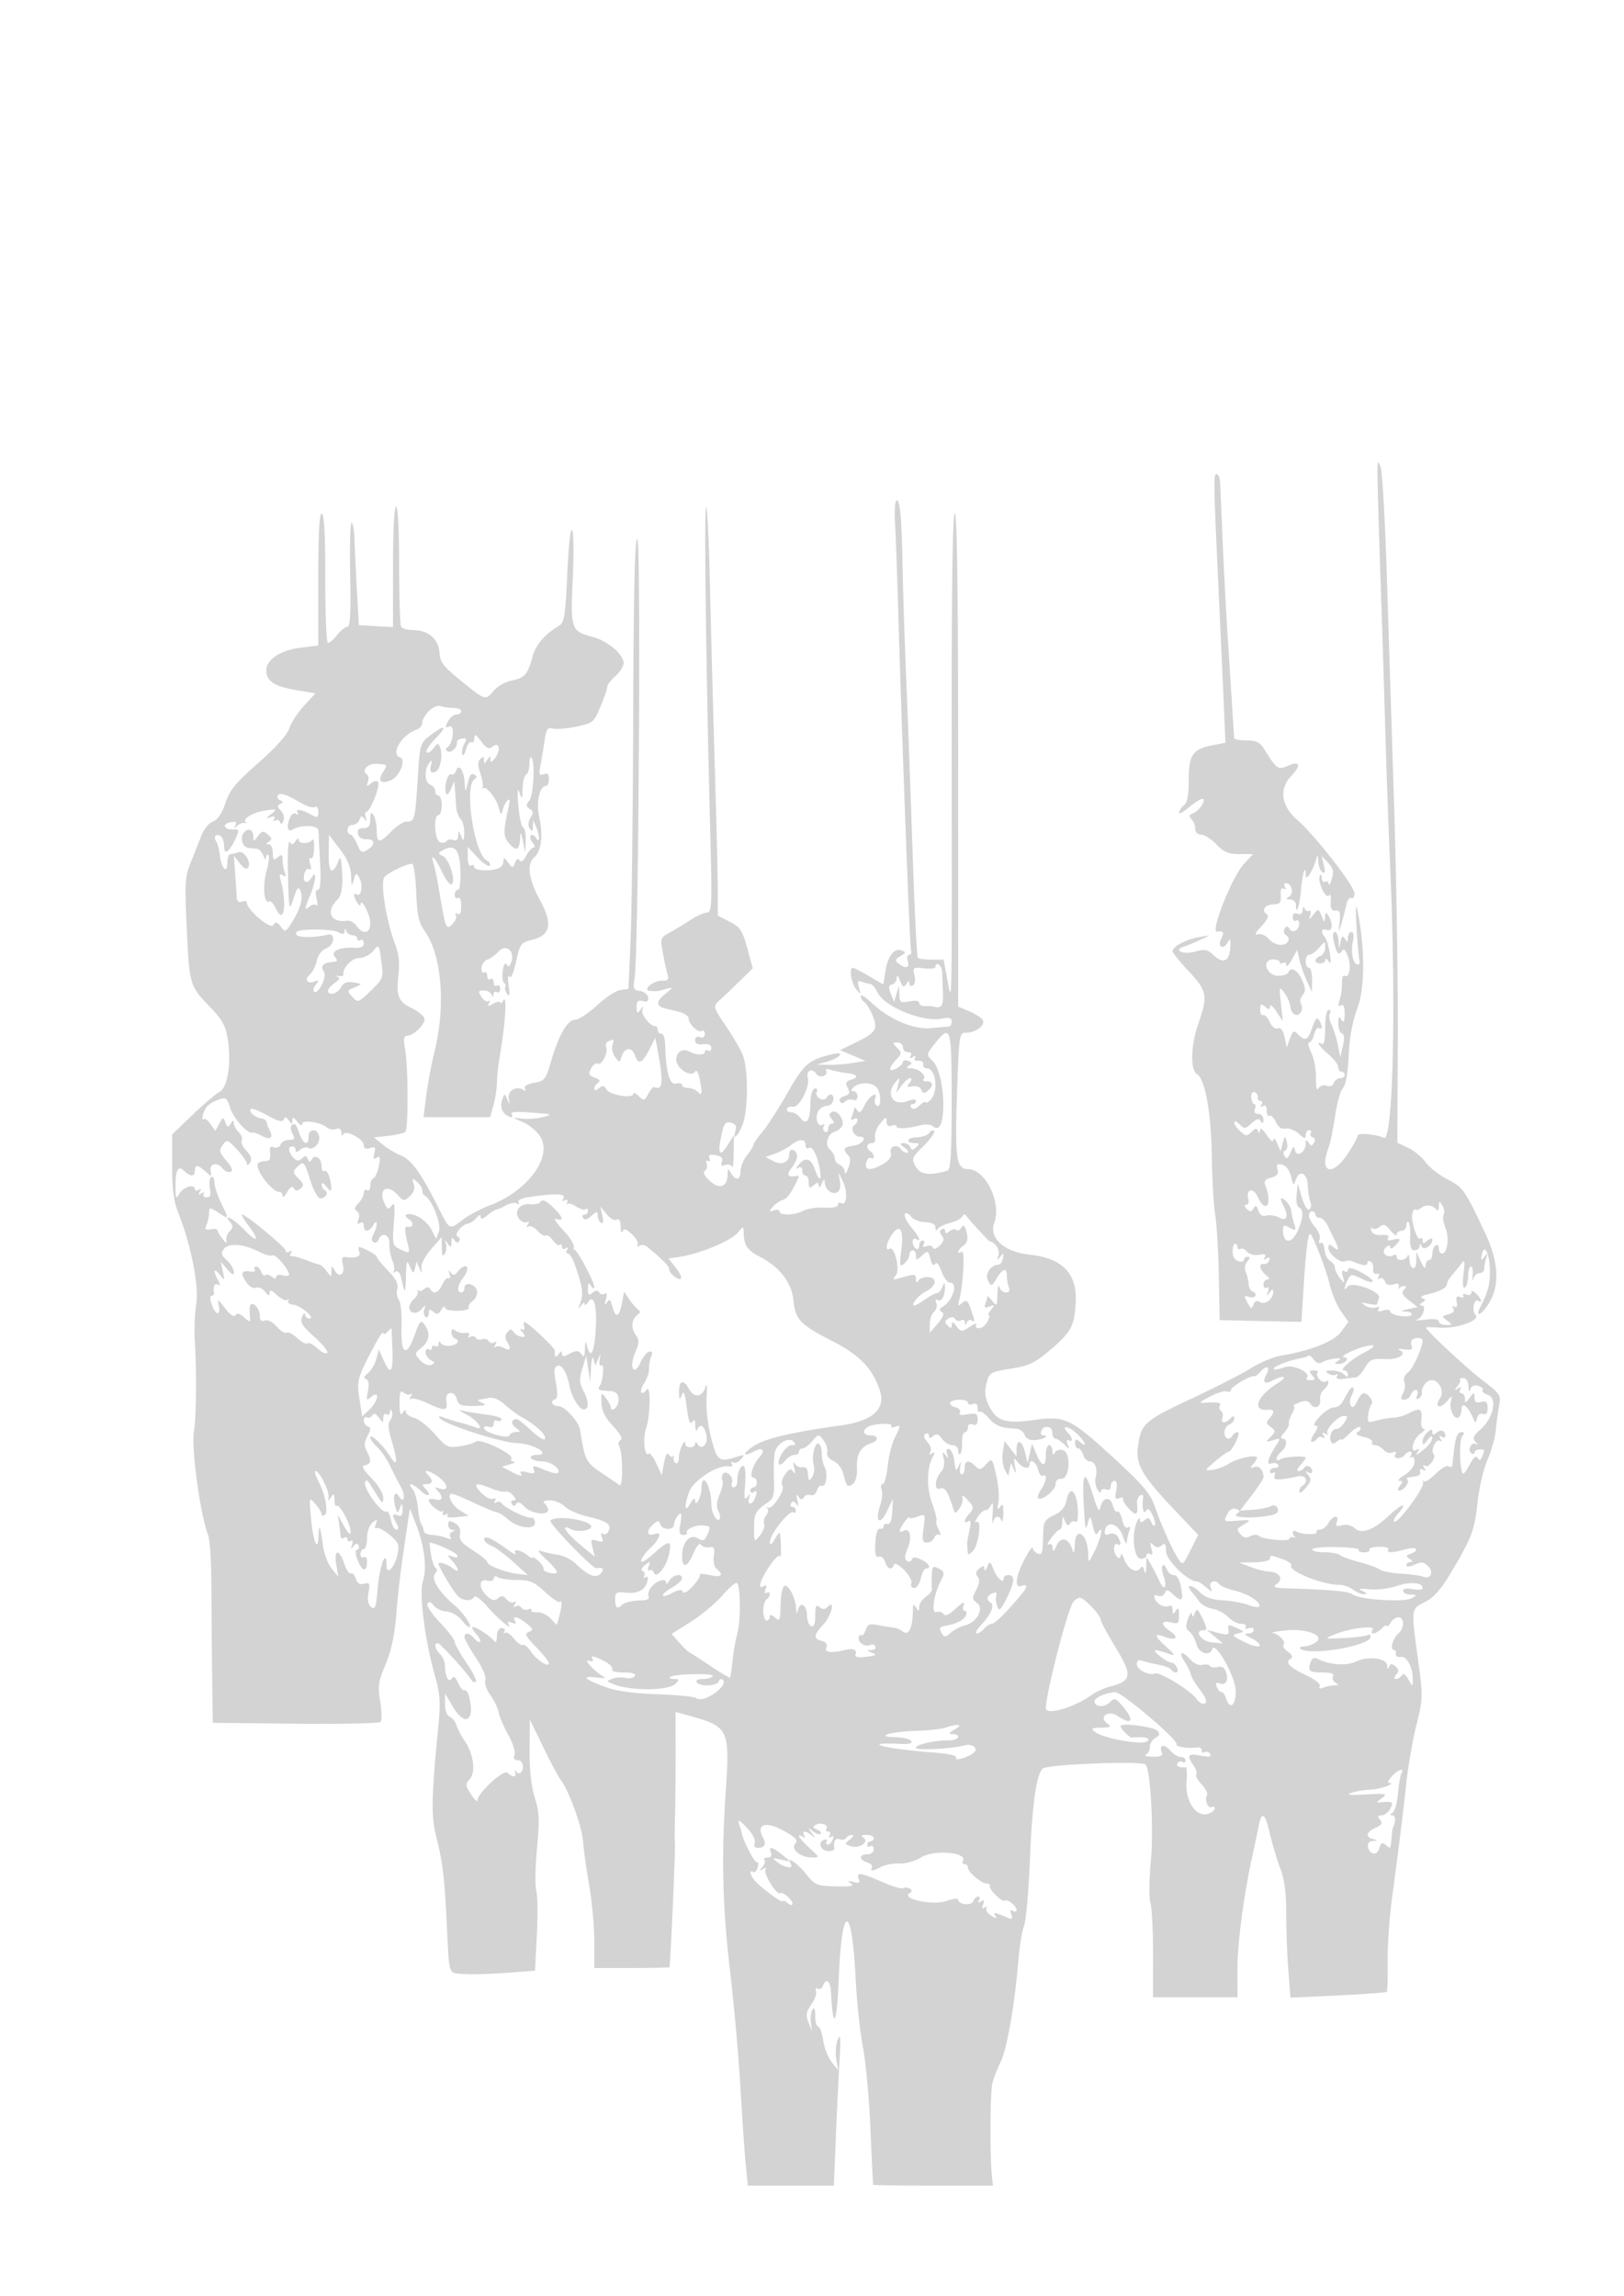 <svg xmlns="http://www.w3.org/2000/svg" width="500" height="707"><path d="M424.079 145c-.026 1.925.372 15.875.885 31s1.206 37.175 1.54 49a3449.889 3449.889 0 0 0 1.543 43c1.826 42.023.839 83.62-1.955 82.394-2.754-1.209-8.092-1.654-8.092-.675 0 .516-1.392 3.04-3.094 5.61-4.753 7.174-8.833 5.869-5.886-1.883.562-1.476 1.473-5.87 2.025-9.763.552-3.894 1.633-7.778 2.402-8.631.886-.983 1.542-4.669 1.79-10.052.259-5.617 1.164-10.53 2.669-14.484 2.353-6.186 2.376-18.648.057-30.016-.546-2.673-.649-1.015-.311 5 .278 4.95.681 9.563.896 10.25.214.688-.016 1.25-.512 1.25-1.425 0-2.246-3.766-1.531-7.022.41-1.869.252-2.978-.426-2.978-.593 0-1.086.788-1.094 1.75-.013 1.416-.186 1.48-.91.338-.691-1.093-.996-.867-1.348 1-.428 2.27-.463 2.25-.591-.338-.075-1.512-.595-2.75-1.155-2.75-.604 0-.752 1.119-.362 2.75.935 3.909 1.514 4.653 2.449 3.141.593-.961 1.114-.543 1.9 1.525 1.149 3.022.493 6.987-1.003 6.063-.489-.303-.854.703-.809 2.235.044 1.532-.269 3.869-.695 5.192-.554 1.718-.445 2.202.381 1.691.789-.487 1.153.34 1.143 2.594-.012 2.504-.251 2.944-.985 1.809-.759-1.175-.973-.922-.985 1.167-.008 1.466.491 2.835 1.11 3.041.755.252.864 1.514.33 3.834l-.795 3.458-.834-4c-.459-2.2-1.336-4.97-1.948-6.155-.613-1.185-.809-2.647-.437-3.25.372-.602.2-1.095-.382-1.095-.618 0-1.059 2.313-1.059 5.559 0 3.451-.379 5.325-1 4.941-2.172-1.342-.831.771 2 3.153 1.65 1.389 3 3.16 3 3.936 0 .776.45 1.411 1 1.411s1 .45 1 1-.627 1-1.393 1-1.649.667-1.962 1.483c-.342.892-1.223 1.233-2.208.854-.923-.354-2.017-.019-2.504.767-.558.899-.833-.257-.775-3.251.05-2.555-.605-6.043-1.457-7.75-.851-1.707-1.141-3.103-.643-3.103.497 0 1.185-1.122 1.53-2.493.344-1.371 1.027-2.245 1.519-1.941 1.132.699 1.129-.645-.005-2.436-.635-1.002-1.189-.397-2.063 2.25-1.31 3.972-2.141 4.375-4.387 2.129-1.322-1.322-1.604-1.179-2.478 1.25l-.987 2.741-.704-3.176c-.468-2.112-1.161-3.001-2.07-2.652-.81.311-1.843-.521-2.536-2.043-.643-1.411-1.554-2.329-2.023-2.039-.47.291-.854-.454-.854-1.653 0-1.826.245-1.979 1.5-.937 1.209 1.004 1.501.979 1.507-.128.003-.754.895-.023 1.982 1.625l1.975 2.997-.59-5.497c-.571-5.314-.535-5.422 1.08-3.238.92 1.242 1.738 3.143 1.82 4.224.081 1.08.745 2.194 1.475 2.474 1.527.586 2.756-1.832 1.754-3.453-.372-.6-.132-1.746.533-2.547.943-1.137.942-2.095-.006-4.384-1.333-3.219-3.598-4.641-4.334-2.722-.259.674-1.759 1.171-3.333 1.105-3.603-.15-4.969-5.027-1.409-5.027 1.125 0 2.046.38 2.046.844 0 .465.45.567 1 .227.55-.34 1.018-.029 1.04.691.022.72.782-.041 1.688-1.691l1.649-3 .69 3c.38 1.65 1.403 4.575 2.273 6.5l1.582 3.5.039-3.75c.021-2.062-.411-3.75-.961-3.75s-1-.9-1-2 .51-2 1.133-2 1.973-.969 3-2.153c1.846-2.129 1.867-2.13 1.867-.107 0 1.125-.675 2.305-1.5 2.622-.825.316-1.5.964-1.5 1.44s.675.865 1.5.865 1.507-.488 1.515-1.084c.009-.595.475-.408 1.037.417.734 1.076.836.37.364-2.5-.362-2.2-1.054-4.428-1.537-4.95-1.394-1.507-1.022-2.819.621-2.188 1.729.663 2.033-1.99.5-4.362-.806-1.247-.983-1.163-1.048.5-.069 1.754-.197 1.704-1.041-.406-.936-2.34-1.005-2.354-2.518-.5-1.416 1.735-1.505 1.744-.986.104.314-.991.164-1.551-.333-1.244-.497.307-1.131-.007-1.41-.698-.31-.77-.537-.591-.585.463-.051 1.102-.617 1.512-1.579 1.143-.963-.37-1.5.02-1.5 1.09 0 .916.45 1.388 1 1.048.55-.34 1 .057 1 .882 0 2.041-2.045 3.164-2.987 1.639-.598-.968-.926-.971-1.516-.016-.414.67-.188 1.568.503 1.995.691.427.947 1.277.569 1.888-1.066 1.725-4.076 1.314-6.008-.821-1.021-1.128-2.438-1.688-3.405-1.345-1.021.362-.57-.581 1.176-2.458 1.887-2.029 2.453-3.279 1.697-3.746-1.834-1.134-.564-3.016 2.054-3.043 2.011-.021 2.385-.487 2.226-2.773-.124-1.772.197-2.507.904-2.07.658.406.811.216.382-.477-.392-.635-.222-1.155.377-1.155 1.748 0 2.453 3.117.924 4.086-1.117.707-1.047.886.354.899.962.008 1.75.765 1.75 1.682 0 3.688 1.149.205 1.558-4.725.428-5.144 1.436-8.179 1.448-4.359.007 2.086 2.363-1.696 3.296-5.29.307-1.18.506-.873.582.898.064 1.48.632 3.01 1.262 3.399.817.505.939-.124.427-2.191l-.719-2.899 2.015 2.145c1.595 1.7 1.836 2.739 1.158 5-.47 1.57-.894 2.266-.941 1.546-.047-.72-.536-1.031-1.086-.691-.55.34-1.036-.196-1.079-1.191-.046-1.051-.29-1.285-.583-.558-.747 1.851 1.929 7.432 2.853 5.949.41-.66.648.15.528 1.8-.165 2.261.191 2.969 1.448 2.875 1.339-.1 1.588.589 1.265 3.5-.393 3.551-.382 3.564.533.625.514-1.65 1.195-4.256 1.514-5.791.319-1.535 1.016-2.521 1.55-2.191.534.33.971-.328.971-1.462 0-2.267-12.086-17.785-17.585-22.578-4.985-4.345-5.704-9.523-1.877-13.518 3.229-3.37 2.683-4.837-1.15-3.091-2.841 1.294-3.378.907-7.114-5.119-1.374-2.215-2.441-2.75-5.49-2.75-2.081 0-3.8-.338-3.819-.75-.02-.412-.252-4.125-.517-8.25l-1.441-22.5c-.528-8.25-1.251-21.975-1.607-30.5-.356-8.525-.704-16.518-.773-17.763-.07-1.244-.543-2.254-1.051-2.243-.995.022-.968 1.917.477 33.006.524 11.275 1.244 27.075 1.6 35.111l.646 14.61-3.434.644c-6.608 1.24-7.865 2.929-7.865 10.569 0 4.843-.435 7.182-1.5 8.066-.825.685-1.5 1.68-1.5 2.211 0 .532 1.385-.198 3.077-1.622 1.692-1.424 3.508-2.589 4.035-2.589 1.486 0-.798 3.666-2.751 4.415-1.292.496-1.418.928-.528 1.818.642.642 1.167 1.977 1.167 2.967 0 1.071.734 1.8 1.813 1.8.997 0 3.106 1.35 4.687 3 2.303 2.404 3.711 3 7.088 3h4.214l-2.789 2.986c-3.692 3.953-10.556 21.272-8.284 20.903 1.91-.311 2.267.25 1.303 2.05-1.338 2.501.455 3.761 1.896 1.332.862-1.453 1.013-1.166.84 1.595-.262 4.185-2.179 5.036-5.12 2.273-1.916-1.8-2.755-1.969-5.659-1.136-3.695 1.06-6.959-.42-3.406-1.544 1.054-.334 3.267-1.252 4.917-2.04l3-1.433-3.5.605c-3.787.655-8 2.929-8 4.318 0 .475 2.25 3.26 5 6.189 5.65 6.019 5.939 7.548 3 15.902-2.405 6.836-2.627 14.55-.454 15.766 2.466 1.38 4.382 12.079 4.549 25.407.085 6.78.549 14.802 1.031 17.827.483 3.025.989 11.575 1.125 19l.249 13.5 12.598.279 12.598.278.667-10.976c.366-6.037.945-12.371 1.286-14.075.613-3.065.646-3.035 3.058 2.698 1.342 3.188 3.008 8.099 3.704 10.914.696 2.815 2.269 6.528 3.495 8.25l2.23 3.132-2.119 2.975c-2.166 3.043-9.375 5.928-18.689 7.479-2.295.383-6.329 2.063-8.965 3.735-2.636 1.672-10.884 5.898-18.328 9.392-14.752 6.923-15.71 7.77-16.663 14.72-.782 5.704 1.141 9.022 11.624 20.058l6.915 7.28-2.397 4.734c-2.391 4.723-2.401 4.729-3.875 2.431-1.877-2.928-4.995-9.938-7.141-16.06-1.361-3.879-3.689-6.611-12.63-14.821-13.365-12.271-14.927-13.009-24.651-11.65-8.691 1.214-11.505.288-13.808-4.542-1.171-2.454-1.346-4.194-.682-6.755.863-3.333 1.118-3.487 7.519-4.537 5.724-.939 7.395-1.743 12.27-5.909 6.372-5.443 7.363-7.366 7.678-14.898.359-8.58-4.267-13.252-14.143-14.284-7.903-.826-12.696-5.163-10.928-9.888 2.297-6.14-2.758-16.46-8.064-16.46-3.705 0-4.132-3.223-3.345-25.25.582-16.294.657-16.75 2.751-16.75 2.967 0 6.031-2.389 5.066-3.95-.426-.69-2.295-1.889-4.153-2.665L295 309.973v-75.986c0-51.476-.332-75.987-1.03-75.987s-1.011 23.613-.969 73.25c.069 82.848.158 78.234-1.36 70.25l-1.141-6h-3.666c-2.017 0-3.923-.256-4.236-.569-.314-.313-1.03-14.488-1.592-31.5-.561-17.012-1.443-41.056-1.958-53.431-.515-12.375-1.03-28.125-1.144-35-.115-6.875-.412-14.412-.661-16.75-.736-6.901-2.127-4.849-1.696 2.5.218 3.713.633 14.85.921 24.75 1.265 43.424 3.617 106.106 4.024 107.25.245.688-.021 1.25-.591 1.25-.585 0-.756.881-.393 2.025.679 2.141-.861 2.375-3.117.475-.884-.745-.674-1.28.829-2.098 1.722-.938 1.784-1.187.426-1.707-2.311-.887-4.274 1.578-5.032 6.318l-.663 4.148-4.404-2.58c-2.422-1.42-4.661-2.581-4.975-2.581-1.204 0-.5 4.707.98 6.559 1.497 1.872 1.528 1.856.884-.46-.55-1.98-.369-2.287 1.03-1.75.934.358 2.086.651 2.561.651.475 0 1.451 1.182 2.168 2.627 2.206 4.441 13.903 9.203 19.739 8.036 2.313-.462 3.066-.251 3.066.862 0 .811-.337 1.502-.75 1.535-.413.033-2.878.271-5.479.528-5.489.542-13.036-2.673-18.521-7.889-1.788-1.7-3.25-2.58-3.25-1.954 0 .625.496 1.443 1.102 1.818.606.375 1.754 2.241 2.55 4.146 1.759 4.21 1.069 5.279-5.429 8.425l-4.615 2.234 3.929 1.647 3.928 1.648-3.982.657c-2.191.362-5.558.622-7.483.579l-3.5-.079 3.201-.926c4.115-1.19 5.567-3.236 1.633-2.301-7.338 1.743-8.752 2.956-13.834 11.872-2.75 4.825-6.238 10.241-7.75 12.036-1.512 1.795-2.75 3.583-2.75 3.973 0 .391-.9 1.855-2 3.253-1.1 1.399-2 3.607-2 4.908 0 2.783-1.476 3.094-2.92.615-.922-1.584-1.022-1.548-1.05.378-.055 3.866-2.506 4.762-5.483 2.004-1.724-1.598-2.256-2.694-1.528-3.144.614-.379.867-1.343.561-2.141-.308-.801-.119-1.18.42-.847.537.332.731-.037.431-.82-.409-1.064.083-1.304 1.94-.949 1.762.336 2.311.933 1.884 2.046-.438 1.142-.163 1.402 1.007.953.885-.34 1.827-.08 2.094.576.268.657.51-1.281.538-4.306l.053-5.5-1.705 2.75c-2.855 4.604-3.504 3.242-1.856-3.892.575-2.492 1.133-3.035 2.698-2.626 1.393.364 1.797 1.067 1.377 2.392-1.034 3.257.577 2.03 2.09-1.592 1.844-4.414 1.893-17.554.08-21.814-.753-1.77-3.003-5.626-5-8.568-4.185-6.168-4.212-6.287-1.881-8.346.963-.85 3.609-3.367 5.881-5.592l4.132-4.047-1.703-6.219c-1.491-5.449-2.158-6.453-5.381-8.106L221 281.952v-7.447c0-4.095-.434-21.972-.963-39.726-.53-17.753-1.19-42.576-1.465-55.161-.276-12.585-.805-23.16-1.176-23.5-.664-.609.003 51.792 1.273 100.132.589 22.389.497 24.75-.965 24.75-.888 0-3.159 1.012-5.045 2.25-1.887 1.238-4.783 2.988-6.436 3.891-2.936 1.603-2.985 1.753-2.1 6.5.498 2.672 1.154 5.647 1.459 6.609.423 1.34-.02 1.75-1.892 1.75-2.706 0-6.026 2.906-3.562 3.118 2.069.179 2.182.165 4.872-.585 2.446-.683 2.437-.645-.416 1.723-2.735 2.27-2.61 3.579.416 4.339.275.069 1.963.47 3.75.89 1.787.421 3.25 1.352 3.25 2.069 0 1.782 2.948 4.596 4.081 3.896.505-.312.919.119.919.96 0 .947-.57 1.308-1.5.952-.928-.356-1.5.004-1.5.943 0 1.027.81 1.43 2.5 1.244 1.623-.178 2.5.225 2.5 1.148 0 .781-.45 1.143-1 .803-.55-.34-1-.144-1 .435 0 1.036-2.543 1.02-4.5-.029-2.195-1.176-4.013-.286-4.278 2.094-.311 2.801 4.515 6.043 5.83 3.916.366-.592.954.365 1.307 2.128.943 4.714.831 5.546-.559 4.156-.66-.66-2.01-1.2-3-1.2-.99 0-1.8-.408-1.8-.906 0-.499-.836-.688-1.858-.421-1.971.515-3.101-3.499-3.343-11.872-.059-2.034-.58-3.609-1.157-3.5-.578.11-1.072-.363-1.097-1.051-.025-.687-.383-1.25-.795-1.25-1.553 0-4.389-3.56-3.984-5 .376-1.333.303-1.333-.656 0-.892 1.239-1.082 1.088-1.095-.867-.012-1.833.412-2.255 1.879-1.871 1.337.35 1.825.016 1.659-1.133-.129-.896-1.258-1.78-2.511-1.964-2.031-.299-2.209-.729-1.656-4 1.22-7.213 2.015-135.165.84-135.165-.785 0-1.151 15.684-1.278 54.75-.097 30.113-.463 61.275-.813 69.25l-.635 14.5-2.5.35c-1.375.193-4.618 2.331-7.207 4.75-2.589 2.42-5.617 4.4-6.73 4.4-2.363 0-5.054 4.72-7.512 13.176-1.507 5.186-1.9 5.667-5.12 6.271-2.18.409-3.231 1.068-2.804 1.758.413.669.224.821-.481.385-2.177-1.345-4.971.319-4.523 2.695.387 2.052.354 2.068-.455.215-.844-1.935-.896-1.926-1.603.298-.437 1.374-.246 2.882.475 3.75 1.328 1.6 3.429 2.02 2.488.497-.522-.845 2.35-.853 10.972-.031 1.218.116.631.513-1.5 1.013-1.925.453-4.85.635-6.5.405-2.923-.406-2.908-.377.575 1.145 1.967.859 4.362 2.892 5.323 4.519 3.716 6.291-3.943 16.644-15.587 21.068-2.78 1.056-6.506 3.027-8.278 4.378-4.269 3.257-4.051 3.365-7.624-3.792-5.195-10.407-8.23-14.642-11.401-15.912-1.654-.662-4.215-2.191-5.689-3.398l-2.682-2.195 4.481-.505c2.464-.278 4.796-.821 5.181-1.206.941-.941.895-19.95-.061-25.284-.565-3.151-.435-4.259.5-4.283 2.229-.059 6.008-3.884 5.401-5.466-.318-.827-2.131-2.245-4.03-3.151-4.008-1.911-4.702-3.769-3.909-10.466.391-3.301.055-6.242-1.042-9.127-2.747-7.222-4.64-19.039-3.309-20.662 1.148-1.402 6.752-4.095 8.519-4.095.513 0 1.09 3.938 1.283 8.75.283 7.107.77 9.341 2.593 11.896 5.284 7.408 6.547 23.119 3.001 37.354-.891 3.575-2.01 9.538-2.488 13.25l-.869 6.75h20.518l1.041-3.75c.573-2.062 1.044-5.13 1.047-6.816.003-1.687.421-5.512.929-8.5 1.647-9.699 2.235-18.58 1.122-16.934-.558.825-1.021 1.147-1.03.715-.008-.432-.969-.275-2.136.35-1.664.89-1.953.865-1.345-.12.444-.719.368-1.002-.179-.664-.525.324-1.499-.281-2.163-1.346-1.038-1.662-.937-1.935.716-1.935 1.059 0 2.152.563 2.43 1.25.388.961.522.948.583-.059.043-.72.529-1.031 1.079-.691.55.34 1-.11 1-1s-.45-1.34-1-1c-.55.34-1-.11-1-1s-.45-1.34-1-1c-.55.34-1-.11-1-1s-.423-1.357-.939-1.037c-.517.319-.871-.33-.788-1.442.084-1.112.898-2.258 1.808-2.547.91-.289 2.441-1.394 3.402-2.456 2.256-2.492 5.058-.299 3.976 3.111-.474 1.494-.907 1.765-1.44.902-.479-.776-.934-.066-1.224 1.912-.254 1.73-.079 3.381.388 3.67.467.289.647.853.399 1.254-.247.401.008 1.382.567 2.181.73 1.043.86.325.462-2.548-.305-2.2-.208-3.446.215-2.768.464.742 1.283-1.083 2.062-4.596 1.222-5.509 1.492-5.877 4.932-6.732 5.743-1.426 6.429-4.971 2.388-12.323-3.453-6.28-4.093-11.102-1.734-13.059 2.145-1.781 2.804-6.84 1.593-12.234-1.054-4.691.037-9.788 2.094-9.788.461 0 .839-.948.839-2.107 0-1.529-.443-1.937-1.615-1.487-1.353.519-1.514.089-.993-2.643.343-1.795.908-5.212 1.255-7.593.534-3.664.931-4.252 2.579-3.821 1.071.28 4.335.008 7.253-.604 5.12-1.074 5.379-1.291 7.413-6.198 1.159-2.797 2.108-5.558 2.108-6.136 0-.578 1.125-2.029 2.5-3.224 1.375-1.196 2.5-2.993 2.5-3.993 0-2.711-4.941-6.873-9.634-8.114-6.55-1.734-6.747-2.32-6.01-17.86.357-7.546.27-14.307-.195-15.024-.495-.763-1.116 4.838-1.498 13.5-.536 12.177-.943 14.981-2.291 15.804-4.758 2.902-7.431 6.01-8.451 9.823-1.442 5.396-2.413 6.491-6.422 7.243-1.814.341-4.241 1.702-5.393 3.027-2.742 3.154-2.579 3.201-10.106-2.908-5.523-4.482-6.526-5.784-6.67-8.665-.207-4.124-3.465-6.966-8.021-6.998-1.755-.012-3.467-.469-3.805-1.016-.338-.547-.611-9.097-.607-19 .005-10.748-.376-18.006-.944-18.006-.57 0-.953 7.464-.953 18.552v18.553l-5.25-.303-5.25-.302-.623-11c-.342-6.05-.68-13.137-.75-15.75-.07-2.613-.465-4.751-.877-4.751-.412-.001-.604 7.199-.426 16 .239 11.812.015 16.001-.856 16.001-.649 0-2.065 1.125-3.147 2.5-1.081 1.375-2.358 2.5-2.836 2.5-.479 0-.853-8.873-.832-19.718.026-13.434-.311-19.835-1.057-20.083-.771-.257-1.096 5.712-1.096 20.102v20.469l-5.448.68c-6.254.782-10.552 3.633-10.552 7 0 3.306 2.437 4.91 9.19 6.05l5.925 1-3.501 3.814c-1.926 2.098-3.979 5.248-4.562 7-.668 2.007-4.201 5.944-9.542 10.635-6.972 6.124-8.769 8.315-10.097 12.314-1.072 3.227-2.37 5.15-3.858 5.716-1.234.469-2.81 2.353-3.504 4.187a475.564 475.564 0 0 1-3.268 8.28c-1.838 4.528-1.946 6.256-1.286 20.5.803 17.331.902 17.66 7.267 24.239 3.58 3.7 4.698 5.698 5.314 9.5 1.214 7.485.065 15.169-2.471 16.52-1.159.618-4.919 3.821-8.357 7.118L53 349.317v9.708c0 7.282.487 10.929 1.947 14.592 3.838 9.624 6.349 22.374 5.483 27.835-.441 2.776-.661 7.523-.49 10.548.635 11.23.526 23.662-.254 29-.791 5.41 1.977 25.353 4.404 31.738.519 1.365.966 8.17.993 15.122.027 6.952.132 19.39.233 27.64l.184 15 25.432.268c13.988.147 25.79-.09 26.226-.526.436-.436.393-3.256-.096-6.267-.78-4.809-.579-6.205 1.652-11.475 1.759-4.153 2.776-8.924 3.304-15.5.42-5.225 1.302-13.1 1.96-17.5.657-4.4 1.425-9.575 1.705-11.5l.509-3.5 1.944 5c2.536 6.524 3.382 13.574 2.078 17.315-1.25 3.586.533 17.86 3.602 28.83 1.737 6.211 1.878 8.369 1.081 16.5-2.09 21.306-2.189 27.17-.569 33.494 1.906 7.434 2.537 12.624 3.207 26.361.818 16.763.408 15.453 4.965 15.838 2.2.185 8.097.036 13.105-.333l9.104-.67.576-10.917c.317-6.004.238-12.154-.176-13.667-.413-1.513-.313-7.407.222-13.099.821-8.74.716-11.162-.679-15.588-1.076-3.414-1.63-8.519-1.588-14.652l.064-9.412 4.186 8.598c2.302 4.729 4.702 9.229 5.332 10 2.345 2.87 6.579 14.504 6.869 18.877.166 2.489 1.009 8.575 1.876 13.525.866 4.95 1.582 12.712 1.592 17.25L183 606h11.5c6.325 0 11.551-.112 11.613-.25.281-.624 1.838-35.527 1.683-37.75-.095-1.375-.085-5.2.024-8.5.108-3.3.193-11.926.189-19.169l-.008-13.169 3.75 1.031c12.77 3.513 12.989 3.968 11.644 24.18-1.321 19.842-.92 35.248 1.435 55.127 1.172 9.9 2.59 25.875 3.149 35.5.56 9.625 1.296 20.313 1.636 23.75l.618 6.25h26.499l.624-15.25c.343-8.388.859-19.075 1.147-23.75.405-6.591.281-7.939-.553-6-.591 1.375-.807 4.075-.48 6l.596 3.5-1.996-2.5c-1.098-1.375-2.289-4.413-2.647-6.75-.357-2.337-1.049-4.25-1.537-4.25-.487 0-.893-1.462-.901-3.25-.01-2.123-.305-2.794-.849-1.935-.459.723-.675 2.523-.48 4l.353 2.685-1.083-2.735c-.891-2.25-.739-3.227.853-5.5 1.065-1.521 1.717-3.39 1.449-4.154-.273-.778-.037-1.111.537-.756.564.348 1.283-.039 1.599-.861 1.038-2.704 2.305-1.561 2.5 2.256.617 12.044 1.807 9.73 2.381-4.63.925-23.156 3.995-23.306 5.163-.252.373 7.353 1.394 17.028 2.27 21.5.876 4.473 1.916 15.782 2.312 25.132.395 9.35.785 17.112.865 17.25.08.138 8.408.25 18.507.25h18.363l-.318-2.75c-.675-5.835-.586-25.896.127-28.75.412-1.65 1.568-4.635 2.569-6.633 1.896-3.788 4.312-17.685 5.446-31.328.364-4.379 1.143-9.104 1.732-10.5.589-1.397 1.393-10.414 1.786-20.039.701-17.176 1.985-26.452 3.931-28.398 1.31-1.31 30.477-2.46 31.688-1.25 1.547 1.548 2.561 20.056 1.633 29.828-.539 5.676-.606 11.362-.149 12.635.456 1.273.83 8.361.83 15.75V615h26l-.016-8.25c-.016-8.22 1.816-22.398 4.49-34.75.774-3.575 1.695-7.962 2.046-9.75.934-4.752 1.988-3.996 3.489 2.5.731 3.163 2.153 7.904 3.16 10.537 1.293 3.382 1.833 7.491 1.837 14 .003 5.067.298 12.96.654 17.539l.648 8.326 14.596-.702c8.028-.386 14.79-.877 15.028-1.091.238-.214.373-4.32.3-9.124-.072-4.804.534-13.685 1.347-19.735 2.133-15.882 3.36-25.776 4.465-36 .535-4.95 1.91-12.762 3.057-17.361 2.021-8.109 2.036-8.713.491-20.056-2.172-15.954-2.212-15.609 2.087-17.751 2.569-1.279 4.861-3.793 7.599-8.332 6.718-11.136 7.721-13.726 8.621-22.235.48-4.546 1.861-10.515 3.068-13.265s2.355-6.8 2.552-9c.196-2.2.652-5.586 1.013-7.525.63-3.38.417-3.71-5.149-8-5.096-3.928-17.383-15.371-17.383-16.189 0-.165 1.946-.146 4.325.044 5.124.407 12.621-2.284 10.968-3.937-1.235-1.235-.495-5.136.821-4.323 1.424.881 1.02-.579-.614-2.213-.969-.969-1.5-1.083-1.5-.321 0 .654-.69.913-1.552.582-.88-.337-1.29-.172-.948.382.339.549-.059.723-.908.397-1.119-.429-1.406-.029-1.105 1.538.263 1.361.014 1.875-.694 1.437-.686-.424-.817-.22-.347.541.486.786-.047 1.431-1.493 1.81-2.143.56-2.162.651-.41 1.932 1.746 1.277 1.728 1.345-.352 1.345-1.205 0-2.191-.49-2.191-1.088 0-.697-1.526-.895-4.25-.552-2.337.294-3.509.31-2.603.034 1.924-.585 3.225-4.387 1.509-4.409-.721-.01-.643-.341.207-.879 1.151-.729 1.151-.941 0-1.362-.761-.278-.038-.799 1.637-1.18 3.819-.87 6-2.032 6-3.198 0-.503.578-1.579 1.284-2.391a89.77 89.77 0 0 0 2.82-3.475c1.43-1.862 1.498-1.668.978 2.802-.353 3.042-.196 4.577.43 4.191.543-.336.988-1.934.988-3.552s.388-2.941.861-2.941c.474 0 .715 1.238.536 2.75-.179 1.512-.083 1.962.212 1 .296-.962 1.18-1.75 1.964-1.75.785 0 1.427-.638 1.427-1.418 0-.78.267-2.243.594-3.25.503-1.55.418-1.601-.553-.332-.972 1.269-1.1 1.192-.831-.5.595-3.748 2.289-1.015 2.48 4 .176 4.633-.418 7.081-2.876 11.847-1.557 3.02-.19 2.992 1.945-.039 4.145-5.885 3.909-13.341-.731-23.112-6.221-13.098-6.516-13.512-11.493-16.104-2.543-1.324-5.527-3.677-6.632-5.228-1.104-1.551-3.511-3.533-5.348-4.405l-3.34-1.585.142-31.687c.079-17.428-.425-49.687-1.12-71.687l-2.251-71.166c-.544-17.141-1.409-32.216-1.924-33.5-.851-2.124-.94-2.02-.983 1.166m-292.002 73.923c-1.142 1.142-2.077 2.766-2.077 3.608 0 .843-.787 1.81-1.75 2.149-4.616 1.63-8.132 7.526-5.092 8.539 1.963.655-.003 5.753-2.69 6.977-3.054 1.392-4.296.36-2.68-2.228 1.604-2.569 1.64-2.51-1.678-2.763-2.85-.217-5.039 2.103-3.11 3.295.502.31.623 1.337.269 2.282-.549 1.467-.41 1.528.955.419 1.001-.813 1.826-.929 2.21-.309.689 1.115-2.504 9.108-3.639 9.108-.403 0-.479.787-.169 1.75.421 1.309.322 1.414-.393.416-.776-1.084-1.068-1.038-1.562.25-.335.871-1.297 1.584-2.14 1.584-.842 0-1.531.675-1.531 1.5s.395 1.5.879 1.5c.483 0 1.428 1.326 2.099 2.947 1.064 2.568 1.464 2.794 3.121 1.759 2.573-1.607 2.402-3.383-.318-3.285-1.353.048-2.357-.604-2.573-1.671-.247-1.218.276-1.75 1.719-1.75 1.591 0 2.077-.639 2.088-2.75.012-2.143.23-2.419.985-1.25.533.825.976 2.963.985 4.75.019 4.025.854 4.071 4.515.25 1.581-1.65 3.663-3 4.628-3 2.541 0 2.668-.474 3.452-12.857.706-11.161.742-11.287 3.911-13.704 4.638-3.537 5.435-2.99 1.524 1.046-1.858 1.917-3.067 3.796-2.686 4.177.38.381 1.33-.175 2.11-1.235 1.251-1.699 1.492-1.737 2.043-.318 1.032 2.662-.03 7.368-1.737 7.699-1.188.231-1.46-.273-1.08-2 .406-1.844.293-2.006-.563-.808-1.564 2.189-1.337 5.973.398 6.638.825.317 1.5 1.203 1.5 1.969s.45 1.393 1 1.393 1 1.35 1 3-.45 3-1 3c-1.637 0-1.205 7.707.468 8.349.807.31 1.722.153 2.032-.349.31-.502 1.225-.659 2.032-.349.955.366 1.493-.086 1.538-1.294.065-1.711.138-1.7.93.143.735 1.711.87 1.559.93-1.05.038-1.677-.472-3.592-1.134-4.254-.662-.662-1.279-2.439-1.371-3.95a415.26 415.26 0 0 0-.359-5.246l-.193-2.5-1.05 2.5c-.653 1.554-1.234 2.011-1.535 1.207-.69-1.845.603-6.392 1.637-5.754.476.295 1.162-.237 1.524-1.181.911-2.373 2.472.115 2.652 4.228.088 2.021.275 2.347.574 1 .854-3.863 1.321-4.621 2.425-3.938.818.505.817.871-.002 1.378-3.254 2.01-.154 22.81 3.722 24.979.915.512 1.343 1.252.951 1.643-.392.392-2.075-.747-3.742-2.531L144 260.788v3.165c0 1.855.414 2.909 1 2.547.55-.34 1-.141 1 .441 0 1.144 4.844 1.44 7.418.452.87-.334 1.582-1.32 1.582-2.191 0-1.279.275-1.21 1.429.357 1.369 1.861 1.457 1.866 2.139.107.453-1.169.958-1.434 1.392-.731.42.68 1.199.137 2.03-1.416.741-1.385 1.777-2.519 2.301-2.519.525 0 .385-.686-.311-1.524s-.951-1.838-.568-2.221 1.115-.035 1.627.774c1.248 1.973 1.219-.601-.039-3.529l-.859-2-.086 2c-.067 1.57-.278 1.697-.979.589-.551-.871-.45-2.125.266-3.28.913-1.474.854-2.059-.278-2.763-1.191-.741-1.212-1.163-.125-2.473 1.319-1.589 1.862-12.105.686-13.281-.344-.344-.625.548-.625 1.982 0 1.435-.45 2.886-1 3.226-.55.34-1.045 2.279-1.1 4.309-.091 3.394-.17 3.49-.98 1.191-.589-1.673-.698-.349-.329 4 .303 3.575.969 6.65 1.48 6.833.511.184.87 1.984.797 4l-.131 3.667L161 259c-.611-2.905-.759-3.061-.868-.917-.189 3.712-1.157 4.194-3.348 1.668-1.914-2.206-1.924-3.563-.087-11.751.383-1.706.234-2.183-.471-1.5-.567.55-1.229 1.9-1.469 3-.366 1.676-.567 1.531-1.242-.895-.843-3.032-4.103-6.975-4.789-5.792-.219.378-.266.137-.104-.535.161-.672-.193-2.618-.788-4.326-.789-2.26-.777-3.409.042-4.228.832-.832 1.128-.747 1.139.326.013 1.233.161 1.226.985-.05.841-1.302.971-1.306.985-.027.01.982.533.733 1.573-.752 1.797-2.566 1.03-4.954-1.039-3.236-.987.818-1.809.404-3.38-1.702-1.658-2.223-2.082-2.419-2.107-.974-.018.995-.434 1.561-.925 1.257-.492-.304-1.222.682-1.624 2.191-.401 1.509-.928 2.205-1.171 1.548s.032-2.078.61-3.159c.868-1.622.749-1.921-.685-1.71-.955.14-1.663.662-1.572 1.159.265 1.456-1.801 3.439-2.885 2.769-.619-.382-.635-.85-.044-1.239 1.831-1.205 2.395-7.113.614-6.429-1.34.514-1.406.277-.431-1.544.633-1.184 1.811-2.152 2.616-2.152.806 0 1.465-.45 1.465-1s-1.088-1-2.418-1-3.095-.26-3.923-.577c-.827-.318-2.439.357-3.582 1.5m-46.551 26.035c-.296.479.027 1.135.718 1.457.995.464.998.705.015 1.165-.954.446-.905.916.207 2.029.799.799 1.162 2.198.808 3.119-.409 1.065-.787 1.234-1.043.465-.221-.663-.883-.908-1.471-.545-.628.388-.778.189-.363-.482.473-.764.109-.936-1.095-.52-1.545.534-1.517.392.198-1 1.908-1.548 1.819-1.596-1.908-1.047-3.772.555-7.355 2.801-5.833 3.657.408.229.233.3-.387.158-.621-.142-1.699.27-2.397.914-.984.909-1.098.873-.511-.162.548-.965.163-1.242-1.393-1-2.769.43-2.258 2.366.589 2.233 1.962-.091 2.055.139 1.012 2.5C70.728 262.3 69 263.585 69 260.63c0-1.381-.48-2.809-1.067-3.171-1.468-.907-2.303.133-1.348 1.679.433.699.934 2.626 1.116 4.282.441 4.033 2.299 5.875 2.299 2.28 0-1.485.413-2.7.918-2.7.505 0 1.596-.26 2.424-.578 1.743-.668 4.124 3.015 3.061 4.735-.447.723-1.339.276-2.537-1.271l-1.848-2.386.389 5.5c.214 3.025.435 6.336.491 7.357.067 1.221.616 1.66 1.602 1.281.825-.316 1.5-.178 1.5.308 0 2.163 7.217 8.321 8.129 6.935.746-1.133 1.165-1.046 2.335.484 1.352 1.77 1.532 1.693 3.501-1.5 2.643-4.283 3.451-7.393 2.499-9.613-.593-1.384-1.02-.911-2.031 2.248-1.444 4.514-1.523 4.111-1.802-9.205-.107-5.063.158-8.663.588-8 .586.905 1.026.831 1.766-.295.541-.825.991-.988 1-.361.017 1.324 3.205 1.289 4.17-.045.361-.498.61.711.554 2.688-.056 1.976-.512 3.34-1.013 3.03-.52-.321-.604.403-.196 1.688.445 1.401.339 2.019-.279 1.636-.547-.337-1.228.281-1.513 1.374-.685 2.619.886 3.519 2.2 1.261 1.705-2.928 1.404 1.048-.408 5.383-1.843 4.412-1.865 4.894-.158 3.477.738-.612 1.675-.781 2.081-.374.407.406.429-.498.05-2.009-.441-1.758-.291-2.748.417-2.748.756 0 .966-2.616.662-8.25-.245-4.538-.47-9.035-.499-9.994-.052-1.704-5.405-1.892-8.011-.282-1.425.88-1.889-.757-.933-3.288.528-1.398 1.335-2.03 2.037-1.596.689.426.895.285.504-.348-.82-1.326 1.123-1.046 4.1.591 2.011 1.106 2.25 1.015 2.25-.857 0-1.186-.448-1.817-1.033-1.456-.568.351-2.481-.21-4.25-1.248-4.55-2.668-6.571-3.318-7.191-2.314m-10.43 11.426c-1.361 1.641-.429 4.567 1.511 4.741.766.069 1.91.181 2.542.25.632.069 1.501 1.025 1.93 2.125.442 1.132.811 1.385.851.583.038-.779.357-1.129.708-.778s.073 2.657-.619 5.126c-1.248 4.459-.714 10.116.864 9.141.454-.28 1.371.691 2.039 2.157 2.511 5.51 3.546-1.304 1.384-9.104-.372-1.339-.155-1.65.757-1.086.92.568 1.09.301.607-.957-.369-.96-.67-2.664-.67-3.786 0-1.701-.25-1.833-1.5-.796-1.268 1.053-1.5.84-1.5-1.378 0-1.442-.562-2.629-1.25-2.637-.963-.012-.952-.205.047-.839 1.027-.651.953-1.109-.358-2.197-1.428-1.184-1.847-1.112-3.047.53-1.177 1.609-1.392 1.651-1.392.271 0-2.268-1.55-2.997-2.904-1.366m26.101 6.672c-.083 5.867 1.2 6.674 3.063 1.926.433-1.101.639-.968.804.518.69 6.213.304 10.129-1.132 11.5-3.843 3.669-2.141 7.285 3.068 6.52.825-.122 2.088.612 2.807 1.63 1.989 2.817 4.193 2.313 4.193-.959 0-2.552-2.873-8.032-2.984-5.691-.025.55-.483.325-1.016-.5-1.219-1.886-1.281-3.292-.114-2.57 1.384.855 1.974-2.93.785-5.038-1-1.772-1.112-1.734-1.769.608-.599 2.13-.717 1.936-.802-1.31-.07-2.682-1.094-5.112-3.459-8.209l-3.359-4.399-.085 5.974m34.663-.969c-1.012.625-.923.952.398 1.459 1.938.743 4.137 7.459 2.861 8.735-.463.463-1.806-1.211-2.985-3.72-2.208-4.696-3.785-6.186-2.601-2.457.367 1.157 1.053 4.419 1.524 7.25 2.132 12.8 2.272 13.175 4.207 11.239.965-.965 1.456-2.237 1.091-2.828-.394-.637-.194-.783.49-.36.779.481 1.155-.303 1.155-2.405 0-1.824-.415-2.862-1-2.5-.55.34-1-.084-1-.941s.446-1.559.992-1.559c.576 0 .89-2.621.75-6.25-.251-6.476-1.938-8.101-5.882-5.663m-44.434 24.83c-1.722 1.684 3.92 2.199 9.569.874 2.369-.556 1.928 3.288-.483 4.204-1.434.546-2.579 2.032-2.984 3.876-.361 1.645-1.298 3.523-2.081 4.173-1.832 1.52-.905 3.064 1.335 2.225 1.437-.538 1.515-.394.477.886-.683.841-.946 1.824-.586 2.185 1.202 1.202 4.156-4.719 3.051-6.114-.555-.701-.682-1.601-.283-2 .692-.692 1.097-.813 3.681-1.101.81-.09.796-.519-.052-1.541-1.4-1.686 1.669-3.046 6.18-2.739 1.915.13 2.75-.291 2.75-1.388 0-.866-.45-1.297-1-.957-.55.34-1 .141-1-.441s-.638-1.059-1.417-1.059-1.643-.562-1.921-1.25c-.394-.977-.521-.969-.583.035-.06.972-.565 1.025-2.073.218-1.834-.981-11.596-1.048-12.58-.086m23.28 6.113c-.927 1.083-2.8 1.97-4.161 1.97-2.234 0-5.302 3.295-4.792 5.147.098.357-.593.534-1.537.394s-1.112-.053-.374.194c.97.323.761.855-.75 1.913-1.15.806-2.092 1.89-2.092 2.409 0 1.733 2.916.969 3.994-1.046.947-1.77 2.395-2.016 6.006-1.022.275.076-.575.568-1.888 1.093-2.286.915-2.314 1.038-.649 2.877 1.7 1.879 1.826 1.838 5.686-1.871 3.817-3.668 3.926-3.955 3.294-8.691-.792-5.94-.666-5.785-2.737-3.367M288 297.799c0 .44-1.597.613-3.548.385-3.357-.392-3.514-.279-2.919 2.092.353 1.405.154 2.799-.452 3.174-.595.367-1.088.079-1.096-.641-.012-.963-.262-.919-.949.167-.762 1.205-1.114 1.022-1.921-1-.645-1.617-1.01-1.894-1.052-.799-.034.922-.683 1.822-1.44 2-1.059.248-1.143.899-.365 2.823l1.013 2.5.765-2.5.765-2.5.099 2.725c.091 2.481.369 2.671 3.1 2.125 1.828-.366 3-.185 3 .463 0 .584.788 1.027 1.75.983.962-.043 2.2.038 2.75.181 2.413.627 2.989-.237 2.818-4.226-.1-2.338-.213-5.263-.25-6.501-.061-2.007-2.068-3.415-2.068-1.451m-.175 23.554c-2.652 3.323-2.658 3.369-.727 5.301 4.232 4.232 4.543 23.782.322 20.28-.857-.711-2.458-.87-4.157-.411-3.869 1.045-7.263 1.181-7.263.291 0-.413-.675-.492-1.5-.176-.998.383-1.507-.045-1.522-1.281-.019-1.599-.298-1.51-2.008.643-1.091 1.375-1.799 3.288-1.571 4.25.244 1.033-.162 1.75-.993 1.75-1.622 0-1.88 1.589-.406 2.5.55.34 1 1.068 1 1.618s-.399.754-.886.452c-.488-.301-1.121.347-1.407 1.441-.649 2.482 1.417 2.62 5.259.35 1.903-1.124 2.621-2.223 2.287-3.5-.521-1.995 2.114-2.694 3.247-.861.34.55 1.154.986 1.809.968.655-.017.317-.692-.75-1.5-1.601-1.21-1.659-1.468-.333-1.468.884 0 1.814.563 2.066 1.25.366 1 .723 1 1.783 0 1.092-1.03 1.037-1.25-.316-1.25-3.098 0-2.691-1.698.428-1.786 1.715-.049 3.475-.667 3.911-1.372.436-.706 1.107-.971 1.49-.588.383.384-1.055 2.441-3.196 4.573-3.711 3.696-3.824 3.995-2.44 6.429 1.419 2.496 4.371 2.854 9.798 1.19.948-.291 1.25-5.461 1.25-21.415 0-22.958-.258-23.84-5.175-17.678m-100.519-.709c-.656.267-.959 1.096-.673 1.842.666 1.735-1.443 5.749-2.633 5.014-.495-.306-1.392.364-1.994 1.488-.922 1.724-.747 2.172 1.121 2.863 1.463.541 1.817 1.065 1.044 1.543-.644.398-1.171 1.203-1.171 1.787 0 .698.488.659 1.419-.114 1.113-.924 1.611-.835 2.309.411.966 1.727 8.272 2.912 8.272 1.342 0-.53.749-.214 1.665.702 1.553 1.553 1.749 1.508 2.919-.679.69-1.288 1.515-2.23 1.835-2.093 2.727 1.173 2.922-1.494.893-12.203l-.56-2.953-1.9 3.703c-2.131 4.154-3.415 4.656-4.352 1.703-.843-2.657-3.191-2.549-4.059.187-.672 2.115-.74 2.125-2.072.302-.758-1.036-1.121-2.695-.806-3.687.314-.991.429-1.766.254-1.723-.174.043-.854.297-1.511.565m88.897 1.987c1.508 1.508 1.486 1.786-.286 3.689-2.494 2.676-2.451 4.036.083 2.68 1.1-.589 2-1.49 2-2.004 0-.513.713-.66 1.584-.325 1.275.489 1.324.772.25 1.453-.97.615-.753.85.794.861 2.288.016 4.777 2.277 3.697 3.357-.362.362.092.658 1.008.658 2.027 0 2.158 1.347.284 2.903-1.064.883-1.514.807-1.95-.33-.336-.875-1.439-1.309-2.706-1.065-1.778.342-1.935.165-.928-1.048.692-.833.782-1.46.211-1.46-.55 0-1.742 1.012-2.65 2.25l-1.649 2.25.579-2.5c.558-2.407.522-2.428-.972-.559-2.894 3.62-.496 7.249 3.728 5.643 1.727-.657 2.72-.678 2.72-.059 0 .536-.477.975-1.059.975s-.763.479-.401 1.065c.431.697 1.315.471 2.559-.655 1.046-.946 1.901-1.393 1.901-.994 0 .4.675.052 1.5-.773 2.513-2.513 1.694-9.643-1.107-9.643-.766 0-1.28-.562-1.143-1.25.137-.687-.533-1.188-1.489-1.113-.974.077-1.456-.321-1.096-.904.401-.649.151-.737-.665-.233-.866.535-1.068.418-.595-.345.422-.685.078-1.155-.846-1.155-.857 0-1.559-.675-1.559-1.5s-.771-1.5-1.714-1.5c-1.585 0-1.592.123-.083 1.631m-26.847 7.064c-.629.22-.925 1.237-.658 2.258.714 2.73-2.626 9.185-4.581 8.854-.889-.151-1.724.168-1.856.709-.131.541.47.987 1.336.991.866.004 2.124.759 2.796 1.678 1.839 2.515 3.107.841 3.107-4.101 0-2.646.502-4.584 1.251-4.834.758-.253 1.031.155.692 1.037-.629 1.639 2.167 3.152 3.084 1.669.983-1.591 2.313-1.073 2.037.794-.143.962-1.037 1.753-1.986 1.758-.95.004-2.144.753-2.654 1.664-1.12 2.001-.135 5.076 1.335 4.168.589-.364.756-.173.379.436-.369.597-.213 1.368.346 1.714.559.345 1.016-.074 1.016-.931 0-.857.505-1.559 1.122-1.559.807 0 .794-.397-.048-1.411-.897-1.08-.89-1.585.029-2.153 1.485-.917 3.96 2.236 3.236 4.123-.288.751-1.334 1.622-2.323 1.936-2.345.744-3.196 4.111-1.413 5.591.768.637 1.397 1.793 1.397 2.568 0 .775.675 1.668 1.5 1.984.825.317 1.536 1.315 1.579 2.219.043.904.544.366 1.112-1.194.734-2.014.711-3.161-.079-3.951-1.753-1.753-1.322-2.554 1.561-2.896 2.799-.331 4.579-2.816 2.017-2.816-1.759 0-3.011-2.683-1.646-3.527.526-.325.956-1.041.956-1.591s-.526-.675-1.17-.277c-.798.493-.957.168-.5-1.023.369-.96.677-2.046.685-2.414.009-.367.407-.05.886.706.668 1.055 1.188.723 2.235-1.426 1.425-2.925 4.319-4.798 3.297-2.133-.313.816-.089 1.78.499 2.143 1.526.943 1.361-4.325-.182-5.779-1.612-1.52-5.363-1.466-6.929.1-.938.938-.943 1.221-.021 1.221.66 0 1.2.723 1.2 1.607 0 .954-.56 1.392-1.378 1.078-.758-.291-1.832-.075-2.387.48-.679.679-1.215.677-1.637-.006-.345-.558.279-1.303 1.387-1.654 1.61-.511 1.813-1.014 1.015-2.505-.802-1.499-.59-1.995 1.076-2.524 2.513-.798 1.82-1.711-1.57-2.072-1.374-.147-3.456-.571-4.627-.942-1.32-.419-1.894-.295-1.51.326.341.551-.041 1.256-.848 1.566-.808.309-1.818-.027-2.245-.749-.427-.721-1.291-1.131-1.92-.91m135.914 8.241c.086 1.135.496 2.064.911 2.064.416 0 .497.675.181 1.5-.365.95.013 1.5 1.031 1.5.884 0 1.6.788 1.592 1.75-.011 1.25-.242 1.393-.81.499-.605-.953-1.287-.793-2.854.666-1.904 1.774-2.182 1.796-3.69.288-.897-.898-1.631-1.155-1.631-.572 0 .582.847 1.825 1.881 2.761 1.693 1.533 2.035 1.549 3.42.164 1.157-1.157 1.663-1.23 2.04-.297.339.839.529.755.587-.259.051-.896.885-.293 2.072 1.5 1.172 1.77 2.016 2.385 2.057 1.5.038-.825.552-.375 1.142 1l1.072 2.5.671-2.5c.658-2.453.682-2.458 1.258-.298.323 1.211.106 2.363-.483 2.559-.637.212-.73.909-.229 1.719.643 1.041 1.074.791 1.829-1.059.842-2.064 1.051-2.155 1.419-.618.532 2.226 3.255.42 3.279-2.175.012-1.295.192-1.35.875-.271.699 1.103 1.01 1.114 1.662.059.471-.762.313-1.461-.381-1.692-.651-.217-.929-.806-.618-1.309.311-.503.088-.915-.494-.915s-1.059.693-1.059 1.539c0 1.251-.393 1.173-2.105-.422-1.158-1.079-2.978-1.794-4.044-1.588-1.296.249-2.304-.429-3.041-2.047-.606-1.33-1.487-2.182-1.956-1.892-.47.291-.854-.425-.854-1.59 0-1.346-.421-1.858-1.155-1.405-.715.443-.883.275-.44-.44.392-.635.236-1.155-.346-1.155s-.946-.506-.809-1.125c.137-.619-.287-1.323-.943-1.564-.706-.26-1.129.403-1.037 1.625m-318.918 1.057c-1.181.477-2.518 1.461-2.972 2.187-.978 1.566-1.486 4.259-.645 3.418.322-.322 1.254.369 2.072 1.536l1.486 2.122 1.201-2.245c1.114-2.082 1.254-2.111 1.908-.406.598 1.559.847 1.615 1.636.367.698-1.103.935-1.141.947-.151.008.727.694 2.001 1.524 2.831.83.83 1.233 1.956.895 2.503-.337.546.313 1.979 1.445 3.184 1.458 1.552 1.785 2.625 1.12 3.676-.516.817-.945.97-.954.341-.008-.63-1.381-2.607-3.05-4.393-2.889-3.093-3.101-3.159-4.4-1.382-1.198 1.638-1.057 2.234 1.148 4.855 1.757 2.087 2.13 3.116 1.238 3.414-.702.234-1.766-.211-2.364-.988-1.631-2.121-4.151-1.678-3.737.656.335 1.887.266 1.897-1.578.228-2.365-2.141-3.272-2.209-3.272-.246 0 1.909-1.437 1.92-3.331.026-1.859-1.859-2.687-.191-2.634 5.306.032 3.314.153 3.475 1.25 1.668 1.246-2.051 4.715-3.03 4.715-1.33 0 .521.52.627 1.155.235.763-.473.88-.271.345.595-.569.921-.421 1.069.5.5.787-.487 1.066-.415.698.179-.335.543.086.988.938.988 1.161 0 1.408-.698.988-2.795-.307-1.537-.123-3.063.409-3.392.532-.329.967.35.967 1.509 0 1.159.9 3.97 2 6.247 2.526 5.228 2.512 5.329-.465 3.379-3.058-2.004-3.091-2.002-3.176.135-.039.962-.401 2.52-.806 3.46-.583 1.355-.302 1.627 1.355 1.308 1.151-.222 2.092-.065 2.092.348 0 .414.703 1.625 1.563 2.693 1.007 1.25 1.423 1.411 1.169.45-.216-.82.221-2.105.972-2.856 1.045-1.045 1.093-1.692.208-2.759-2.418-2.913.848-1.237 4.073 2.091 4.214 4.347 5.2 3.758 1.604-.958-1.48-1.94-2.394-3.527-2.032-3.527C75.755 374 88 384.152 88 385.145c0 .535.52.652 1.155.26.723-.448.882-.274.425.465-.401.649-.358 1.07.096.937.453-.133 2.399.373 4.324 1.124 1.925.752 3.874 1.412 4.331 1.468.456.055 1.469.975 2.25 2.042 1.405 1.922 1.419 1.922 1.449 0 .029-1.813.099-1.824 1.062-.17 1.425 2.449 3.205 1.05 2.457-1.931-.42-1.674-.21-2.389.669-2.273 3.354.444 4.972-.13 4.42-1.567-.316-.825-.386-1.5-.154-1.5 1.109 0 5.516 2.403 5.516 3.007 0 .377 1.546 2.278 3.436 4.225 2.467 2.539 3.28 4.137 2.882 5.658-.305 1.167-.081 2.691.498 3.388.579.697.939 4.445.801 8.328-.304 8.556 1.522 9.586 4.105 2.315 1.477-4.16 1.842-4.541 2.95-3.084 1.913 2.516 1.578 5.14-.913 7.157-2.183 1.767-2.193 1.869-.406 3.843 1.029 1.138 2.5 1.773 3.35 1.447 1.329-.51 1.317-.693-.094-1.483-.885-.495-1.609-1.58-1.609-2.41 0-.83.45-1.231 1-.891.55.34 1 .115 1-.5s.45-.84 1-.5c.55.34 1.007.029 1.015-.691.011-.898.246-.961.75-.201.769 1.16 3.945 1.054 5.077-.17.362-.391.096-.913-.592-1.158-.687-.246-1.25-1.139-1.25-1.986 0-1.095.361-1.252 1.25-.545.688.547 2.04.866 3.005.71 1.035-.167 1.484.154 1.095.783-.374.606-.19.777.426.396.597-.369 1.356-.233 1.687.302.331.535 1.216.737 1.968.448.752-.288 1.668-.036 2.037.56a1.28 1.28 0 0 0 1.756.414c.704-.435.799-.178.27.733-.448.773-.458 1.083-.023.69.436-.393 1.633-.265 2.66.285 2.025 1.084 2.381.288.911-2.036-.592-.937-.528-1.948.177-2.798.86-1.036 1.272-1.059 1.863-.104.417.675 1.494 1.335 2.394 1.467 1.382.203 1.433-.009.33-1.371-.772-.953-.833-1.329-.149-.919.783.47.98.019.611-1.392-.405-1.548.772-.873 4.555 2.612 2.806 2.585 5.065 4.985 5.021 5.335-.242 1.913.306 2.451 1.156 1.136.682-1.055.974-1.118.985-.215.011.914.521 1.014 1.765.349 2.669-1.429 3.451-1.423 4.373.031.578.912.883.385.961-1.665.111-2.886.142-2.905.808-.51 1.061 3.809 2.206.954 2.565-6.392.339-6.928-.72-10.221-2.442-7.598-.541.825-.998 1.05-1.015.5-.017-.55-.516-.325-1.11.5-.863 1.2-.931 1.1-.34-.5 1.143-3.092.939-4.767-1.432-11.75-.7-2.062-1.715-3.75-2.255-3.75-.539 0-.66-.52-.268-1.155.443-.715.275-.883-.44-.44-.635.392-1.155.161-1.155-.513s-.297-.928-.66-.565c-.363.363-1.294-.244-2.069-1.35-.774-1.106-1.767-1.789-2.206-1.517-.439.271-1.593-.386-2.565-1.46-.972-1.074-2.227-1.669-2.788-1.322-.628.388-.71.127-.212-.678.504-.815.416-1.066-.232-.666-.573.354-1.629-.064-2.347-.929-1.888-2.275.091-4.992 3.347-4.596 1.397.17 2.858-.204 3.246-.832.473-.765 1.659-.228 3.596 1.628 3.27 3.133 3.728 4.627 1.14 3.716-.973-.342-.069 1.15 2.035 3.359 2.081 2.187 3.618 4.615 3.414 5.398-.204.782-.188 1.1.037.707.479-.841 6.271 9.881 6.249 11.567-.009.631-.452.473-.985-.352-.776-1.2-.972-1.026-.985.872-.012 1.93.248 2.154 1.396 1.202.981-.814 1.611-.847 2.069-.106.362.585 1.125.776 1.696.423.67-.414.8.201.366 1.734-.495 1.745-.409 1.991.324.927.799-1.161 1.131-.914 1.674 1.25.939 3.742 2.111 3.37 2.917-.926l.68-3.625 1.624 2.375c.893 1.305 2.099 2.711 2.681 3.124.742.526.738.974-.015 1.5-1.945 1.36-2.299 3.987-.822 6.096 1.277 1.824 1.265 2.529-.098 5.792-1.942 4.646-.272 7.335 1.73 2.787.708-1.609 1.899-3.056 2.648-3.216.953-.204 1.134.246.604 1.5-.416.985-.716 2.688-.666 3.783.049 1.096-.602 3.048-1.447 4.337-.845 1.29-1.25 2.63-.902 2.979.349.349 1.053-.028 1.565-.837 1.357-2.146 1.236 7.942-.143 11.897-1.074 3.082-.434 9.004.836 7.734.349-.349 1.391 1.002 2.317 3.004l1.683 3.638.713-3.803c.469-2.498.988-3.359 1.513-2.509.44.712 1.006.906 1.257.431.251-.475.326-.315.165.355-.161.67.138 1.484.664 1.809.526.325.963-.448.971-1.718.015-2.25 1.939-6.379 1.97-4.226.02 1.417 3.01 1.417 3.03 0 .01-.681.298-.639.777.114 1.362 2.143 3.379-.167 2.658-3.042-.711-2.829-1.959-3.459-2.788-1.405-.277.688-.547.125-.598-1.25-.071-1.87-.32-2.144-.987-1.09-.613.968-1.125-.443-1.633-4.5-.547-4.372-.943-5.39-1.521-3.91-.685 1.75-.791 1.664-.853-.691-.095-3.655 1.343-4.274 2.951-1.27 1.638 3.06 4.242 2.79 5.194-.539.415-1.452.554-.134.333 3.143-.226 3.344.331 8.437 1.366 12.5 1.861 7.3 2.453 7.731 8.078 5.886 2.228-.731 2.349-.644 1.137.816-.746.898-1.824 1.343-2.397.989-.574-.354-.745-.164-.382.424.39.63-.058.946-1.095.773-3.284-.549-10.808 4.343-12.076 7.852-1.616 4.468-1.421 6.665.321 3.617.865-1.513 1.449-1.908 1.48-1 .085 2.504 1.986-1.053 2.005-3.75.037-5.451 2.952-.862 3.017 4.75.033 2.837 1.569 5.762 2.525 4.807.349-.35.19-1.468-.355-2.485-.693-1.296-.569-2.85.414-5.189.773-1.837 1.155-3.743.85-4.236-.305-.493-.262-1.369.094-1.946.948-1.534 3.487.841 2.804 2.622-.302.785-.05 1.427.559 1.427.609 0 1.107-.863 1.107-1.918 0-2.745 1.071-5.156 2.027-4.565.45.278.618 2.863.373 5.744-.34 4.012-.182 4.888.673 3.739.949-1.276 1.031-1.238.553.25-.702 2.18.935 2.336 1.767.168.848-2.209.761-2.631-.393-1.918-.55.34-1 .141-1-.441s.45-1.059 1-1.059 1-.675 1-1.5-.48-1.5-1.067-1.5c-1.368 0-.215-3.91 1.846-6.256 1.991-2.268 1.005-3.234-1.779-1.744-3.686 1.973-3.316.358.451-1.97 3.503-2.165 11.92-4.108 26.44-6.105 9.785-1.345 13.889-5.033 11.993-10.777-2.238-6.781-6.183-10.868-14.707-15.239-9.899-5.075-11.278-6.536-11.915-12.618-.57-5.443-4.255-10.174-10.389-13.336-3.749-1.933-4.849-3.567-4.906-7.287-.033-2.162-.039-2.162-1.75-.161-2.391 2.795-12.361 6.815-19.067 7.687l-2.35.306 2.214 2.803c1.218 1.541 1.949 3.068 1.624 3.392-.746.747-3.638-1.6-3.638-2.953 0-.881-2.329-3.23-6.763-6.822-.694-.562-1.776-.705-2.404-.317-.644.398-.87.266-.518-.303.343-.555-.439-2.008-1.738-3.228-1.762-1.655-2.496-1.882-2.89-.895-.291.728-.565.059-.608-1.486-.052-1.831-.475-2.564-1.216-2.106-.632.39-2.001-.362-3.079-1.691l-1.942-2.394.619 2.834c.403 1.843.255 2.609-.421 2.191-.572-.354-1.04-1.361-1.04-2.239 0-1.418-.212-1.404-1.901.124-1.244 1.126-2.128 1.352-2.559.655-.362-.586-.181-1.065.401-1.065.582 0 1.059-.525 1.059-1.167 0-.641-.302-.865-.67-.496-.369.368-1.685.005-2.925-.808-1.241-.812-2.44-1.151-2.666-.753-.226.398-.265.138-.087-.578.19-.761-.15-1.008-.818-.595-.704.435-.869.263-.429-.448.98-1.587-1.62-1.768-9.674-.674-3.069.416-4.529 1.036-4.096 1.738.399.645.211.804-.46.389-.623-.385-2.155-.133-3.404.56-1.249.694-2.594 1.277-2.989 1.297-.394.019-1.632.818-2.75 1.775-1.361 1.166-2.043 1.331-2.064.5-.022-.853-.413-.772-1.253.26-.672.825-1.896 1.637-2.719 1.805-2.018.411-4.391 3.563-3.024 4.019.572.191.756.806.409 1.368-.398.645-.948.521-1.491-.335-.647-1.022-.867-.862-.89.643-.026 1.693-.196 1.77-1.11.5-.94-1.307-1.014-1.295-.577.091.276.875.1 2.225-.39 3-.629.993-.897.44-.908-1.876L136 380.93l-3.248 3.7c-1.833 2.088-3.147 4.608-3.017 5.785.226 2.033.211 2.035-.617.085l-.848-2-.483 2c-.446 1.851-.564 1.813-1.571-.5-.968-2.222-1.105-1.888-1.232 3-.144 5.589-.327 5.68-1.426.709-.402-1.818-1.042-2.546-1.837-2.09-.672.386-.912.358-.535-.061.378-.42.204-1.955-.386-3.411-.589-1.456-1.009-3.809-.933-5.23.15-2.784-2.36-3.682-3.317-1.187-.295.768-.99 1.116-1.546.773-.676-.418-.679-1.242-.007-2.498 1.343-2.509 1.271-5.07-.077-2.755-1.264 2.171-2.92 2.279-2.92.191 0-.936-.468-1.27-1.17-.836-.808.5-.952.156-.466-1.111.408-1.064.202-2.144-.492-2.573-.884-.547-.763-1.173.466-2.402.914-.914 1.662-2.331 1.662-3.149 0-.819.45-1.21 1-.87.55.34 1-.271 1-1.358 0-1.086.44-2.125.977-2.309.538-.183 1.283-1.865 1.656-3.738.533-2.672.396-3.231-.634-2.594-.983.607-1.169.258-.739-1.386.475-1.818.243-2.092-1.343-1.589-1.305.415-1.917.132-1.917-.885 0-1.961-5.708-4.908-6.372-3.29-.258.632-.506.376-.549-.57-.051-1.109-.615-1.512-1.592-1.138-.832.32-2.069.132-2.75-.416-2.162-1.741-7.737-2.545-7.737-1.115 0 .723-.633.434-1.468-.671-1.123-1.484-1.479-1.588-1.516-.441-.041 1.333-.164 1.333-1.107 0-.79-1.117-1.19-1.184-1.564-.262-.363.892-1.773.529-5.044-1.297-2.497-1.394-4.794-2.281-5.104-1.971-.792.792 1.217 2.621 3.2 2.912.912.134 1.69.665 1.729 1.181.039.515.461 1.665.937 2.556 1.212 2.263.066 3.029-2.444 1.633-1.166-.647-2.454-1.082-2.864-.966-1.506.426-5.737-4.201-6.807-7.444-1.184-3.588-1.334-3.665-4.596-2.349m23.35 7.638c-.347.348-.182 1.473.368 2.5.827 1.545.642 1.869-1.066 1.869-1.137 0-2.315.647-2.618 1.437-.303.79-1.228 1.177-2.055.86-1.127-.433-1.42.023-1.168 1.813.24 1.701-.147 2.394-1.342 2.403-.924.007-1.973.306-2.331.664-1.378 1.378 4.081 8.823 6.468 8.823.573 0 1.058.563 1.077 1.25.02.688.631.177 1.358-1.135.896-1.616 1.558-2.004 2.054-1.202.541.876 1.081.894 2.075.069 1.106-.918.995-1.465-.625-3.085-1.728-1.728-1.79-2.147-.504-3.433 2.124-2.124 2.252-2 4.151 4.036.951 3.025 2.317 5.5 3.034 5.5 1.736 0 2.718-1.699 1.438-2.49-.559-.345-1.002-1.164-.984-1.819.017-.655.692-.317 1.5.75 1.042 1.378 1.464 1.523 1.454.5-.027-2.833-1.229-5.909-2.1-5.371-.487.302-.886-.352-.886-1.452 0-2.449-1.94-3.833-2.991-2.133-.596.965-.877.938-1.263-.122-.384-1.055-.781-1.095-1.757-.177-.975.917-1.57.876-2.625-.179C88.767 354.909 88.568 353 90 353c.55 0 1 .505 1 1.122 0 .791.431.765 1.456-.086.801-.664 1.92-.921 2.488-.571 1.526.944 3.825-1.632 3.288-3.685-.636-2.434-3.232-2.257-3.232.22 0 2.993-1.661 2.411-2.85-1-1.089-3.123-1.396-3.42-2.448-2.369M243.5 352.63c-1.1.862-3.297 2.038-4.882 2.613l-2.883 1.045 2.38 1.273c2.576 1.379 4.885.347 4.885-2.183 0-1.813 1.635-1.772 2.337.058.303.79-.356 2.59-1.465 4-1.912 2.43-1.497 3.178 1.472 2.651.464-.082.674.202.468.632-2.362 4.908-3.377 6.326-4.873 6.801-.967.306-2.362 1.299-3.099 2.206-1.162 1.43-1.108 1.561.41.993.963-.361 1.75-.22 1.75.312 0 1.344 4.674 1.215 7.316-.203 1.201-.644 4.096-1.073 6.434-.954 2.568.132 4.25-.219 4.25-.887 0-.608.418-.847.928-.531 1.751 1.082 2.15-3.279.606-6.617-1.5-3.243-1.528-3.256-.981-.434.352 1.816.085 3.2-.711 3.693-1.558.963-3.816-.752-3.912-2.97-.054-1.253-.269-1.167-.93.372-.473 1.1-.891 1.382-.93.628-.056-1.107-.361-1.131-1.57-.128-1.253 1.04-1.5.896-1.5-.878 0-1.167-.45-2.122-1-2.122s-1-.702-1-1.559c0-.981-.463-1.281-1.25-.808-.849.51-.81.209.122-.941 2.044-2.52 3.805-2.057 4.978 1.308 1.386 3.975 2.257 3.828 1.484-.25-.827-4.363-2.226-6.935-3.384-6.219-.523.323-.95-.115-.95-.972 0-1.977-1.924-1.947-4.5.071m149.809 7.442c.375 1.437-.131 2.096-1.961 2.556-1.774.445-2.286 1.076-1.822 2.245 2.379 5.997.196 9.202-2.395 3.516-1.279-2.807-3.58-2.215-2.812.724.272 1.038-.004 1.887-.613 1.887-.736 0-.69.416.136 1.242.988.988 1.414.962 2.09-.132.666-1.078.988-.936 1.493.655.435 1.368 1.252 1.871 2.508 1.542 1.024-.268 2.809.019 3.965.638 2.417 1.294 2.911-.565 1.067-4.011-.57-1.064-.762-1.934-.429-1.934 1.079 0 2.961 2.458 3.064 4 .055.825.435 2.551.845 3.836.679 2.13.56 2.237-1.35 1.215-1.787-.957-2.095-.84-2.095.791 0 3.988 2.542 4.341 4.325.602 1.921-4.028 2.161-7.115.595-7.637-.596-.199-.917-1.917-.717-3.834l.363-3.473 1.264 4.28c.718 2.432 1.704 4.008 2.285 3.649.562-.347.717-1.373.346-2.28-.372-.907-.74-3.224-.819-5.148-.159-3.924-2.697-4.943-3.778-1.516-.541 1.716-.743 1.546-1.357-1.146-.442-1.939-1.492-3.363-2.713-3.683-1.584-.414-1.888-.124-1.485 1.416M127.37 364.59c.439 1.383.041 2.633-1.194 3.75-1.738 1.574-1.962 1.554-3.669-.332-3.299-3.646-6.182-1.837-4.1 2.574.918 1.946 1.167 2.015 2.195.61.905-1.238 1.049-.053.66 5.396-.49 6.844-.446 7.007 2.242 8.232 2.685 1.223 2.729 1.191 2.088-1.535-1.147-4.879-1.121-5.791.158-5.535 1.49.298 1.675-1.369.25-2.25-2.277-1.407-.772-2.241 2.101-1.163 1.705.64 3.795 2.503 4.643 4.141l1.543 2.978.863-2.331c.823-2.227-2.309-10.029-4.4-10.958-.412-.184-.75-.916-.75-1.628 0-.712-.74-1.908-1.644-2.659-1.453-1.205-1.568-1.122-.986.71m315.645 6.91c-.025 1.1-.376 1.55-.78 1-1.076-1.465-3.266-1.719-4.682-.544-.68.565-1.476.788-1.768.496-.292-.292-.721.274-.954 1.258-.526 2.228 1.535 8.591 2.478 7.648.38-.38.691-.111.691.598 0 1.032.299 1.041 1.5.044.837-.694 1.5-.803 1.5-.245 0 1.819-2.738 3.496-3.324 2.037-.396-.989-.537-.999-.597-.042-.043.688-.751 1.25-1.572 1.25-1.101 0-1.451-1.05-1.336-4.003.086-2.201-.142-4.301-.507-4.666-.365-.366-.664.086-.664 1.002 0 .917-.675 1.667-1.5 1.667s-1.5.5-1.5 1.111-.848.063-1.885-1.218c-1.525-1.883-2.164-2.097-3.342-1.119-.802.665-1.815.875-2.252.467-.437-.407-.579-.066-.316.759.294.92 1.519 1.42 3.169 1.294 1.759-.135 2.452.179 2.002.907-.458.741.033.925 1.468.55 2.539-.664 2.712-.164.656 1.892-.866.866-1.5 1.031-1.5.389 0-.729-.48-.668-1.397.179-1.592 1.47.503 3.46 2.405 2.284.546-.337.992-.136.992.446 0 1.483 2.725 1.327 3.338-.191.277-.687.54-.264.583.941.119 3.314 2.072 3.882 2.124.618l.045-2.809 1.374 3c.896 1.957 1.402 2.391 1.455 1.25.044-.962.531-1.75 1.081-1.75.55 0 1-.873 1-1.941s.45-2.219 1-2.559c.55-.34 1 .084 1 .941s.441 1.559.981 1.559c1.671 0 2.308-4.889 1.036-7.959-.665-1.606-.917-3.394-.559-3.973.358-.579.19-1.843-.373-2.81-.945-1.622-1.028-1.603-1.07.242m-164.426 2.355c-.331.537.526 2.316 1.904 3.955 2.574 3.059 3.279 4.785 1.507 3.69-.55-.34-1 .057-1 .882s.45 1.778 1 2.118c.55.34 1-.084 1-.941s.477-1.559 1.059-1.559.734.526.336 1.17c-.48.777-.186.964.876.556.88-.337 1.761-.129 1.959.464.215.644 1.06.377 2.099-.662 1.287-1.286 1.458-2.08.657-3.045-.751-.905-.762-1.504-.035-1.953.577-.356 1.049-.116 1.049.533 0 .875.348.893 1.342.068.738-.612 1.663-.793 2.054-.401.392.392 1.107.074 1.59-.707.666-1.078 1.049-.733 1.593 1.435.526 2.098.28 3.172-.932 4.058-1.816 1.328-2.299 3.005-.555 1.927 1.087-.672.483 10.457-.817 15.049-.48 1.698-.336 1.804.972.718 1.307-1.085 1.7-.802 2.644 1.907 1.345 3.857 1.362 4.157.194 3.436-.503-.311-1.142 0-1.421.691-.392.973-.524.962-.585-.053-.043-.72-.579-1-1.191-.622-.611.378-1.411.203-1.776-.388-.418-.677-1.208-.74-2.13-.17-1.167.721-1.212 1.159-.224 2.147.989.989 1.248.947 1.274-.208.023-1.072.405-.957 1.462.44 1.37 1.81 1.543 1.816 4.091.146 1.464-.959 2.354-1.247 1.979-.64-.383.621-.015 1.104.842 1.104.838 0 2.005-.9 2.594-2s.774-2 .413-2c-.362 0-.04-.759.715-1.687 1.21-1.488 1.152-1.605-.489-.989-1.434.538-1.721.332-1.25-.894.336-.877.611-1.868.611-2.203 0-.335.661.264 1.468 1.332 1.374 1.816 1.478 1.683 1.616-2.059.081-2.2.354-3.212.605-2.25.252.962 1.148 1.75 1.991 1.75.988 0 1.318-.563.927-1.582-.334-.87-.607-2.445-.607-3.5 0-2.682-1.251-2.389-3.149.739-1.552 2.558-1.652 2.583-2.674.673-1.071-2 .828-4.815 3.323-4.927.55-.025 1.137-.913 1.304-1.974.258-1.641.132-1.705-.845-.429-.972 1.27-1.057 1.221-.556-.324.328-1.011-.076-2.492-.906-3.322-.823-.823-1.497-1.238-1.497-.923 0 .456-6.366-6.426-7.773-8.402-.185-.259-.653.043-1.041.671-.388.628-2.052 1.471-3.696 1.875-1.645.403-3.321 1.226-3.725 1.829-.473.706-.74.559-.75-.415-.01-1-1.091-1.554-3.198-1.64-1.751-.072-3.733-.882-4.404-1.8-.695-.95-1.481-1.249-1.824-.694m124.411.492c0 .741.872 2.352 1.938 3.581 1.08 1.246 1.668 2.934 1.33 3.817-.341.887-.187 1.323.35.991.527-.325 1.056.597 1.176 2.05.121 1.453.891 3.018 1.713 3.478.821.459 1.493 1.402 1.493 2.095 0 .692.698 2.132 1.552 3.2 1.498 1.875 1.529 1.86.893-.434-.448-1.613-.304-2.156.448-1.691.609.376 1.107.222 1.107-.344 0-1.16 2.393-.448 5.781 1.721 3.224 2.063 1.955 2.703-1.723.868-2.847-1.42-3.139-1.397-4.063.33-1.179 2.203-1.318 4.048-.168 2.237 1.195-1.883 10.515 1.421 9.736 3.451-.31.807-.563 1.663-.563 1.904 0 .24-1.238.175-2.75-.145-2.353-.498-2.489-.417-.939.565.996.63 2.482.889 3.302.574.921-.353 1.232-.153.814.524-.452.731.029.871 1.448.421 1.169-.371 2.125-.246 2.125.279 0 1.217 5.916 2.125 6.603 1.014.283-.458-.524-.886-1.794-.951-1.882-.097-1.76-.236.661-.755l2.969-.636-2.667-2.098c-2.006-1.579-2.383-2.382-1.519-3.246.826-.826.835-1.147.03-1.147-.614 0-1.305.337-1.536.75-.23.413-.271.158-.089-.565.226-.903-.298-1.117-1.669-.681-1.324.42-2.201.106-2.599-.929-.33-.86-1.072-1.272-1.649-.915-.621.384-.752.167-.321-.53.436-.706.197-1.069-.596-.905-.756.157-1.205-.443-1.047-1.4.152-.921-.186-1.96-.75-2.309-.565-.349-1.027-.197-1.027.336 0 1.027-1.394.931-4.202-.29-.936-.406-2.1-.493-2.587-.192-1.304.805-5.211-2.231-5.211-4.049 0-1.279.275-1.337 1.5-.321 1.697 1.409 1.914.788.617-1.764a188.75 188.75 0 0 1-2.169-4.486c-.707-1.512-1.885-2.75-2.617-2.75s-1.331-.45-1.331-1-.45-1-1-1-1 .606-1 1.347m-128.432 5.859c-1.721 2.457-2.123 5.255-.622 4.327 1.48-.914 3.223 6.558 1.902 8.151-1.302 1.568-1.241 1.576 2.909.386 2.738-.785 3.245-.669 3.258.75.011 1.161.252 1.308.781.476.421-.663 1.779-1.128 3.017-1.035 2.91.219 2.477 2.786-.741 4.39-2.293 1.144-4.892 4.349-3.526 4.349.355 0 1.84-.851 3.3-1.89 1.46-1.04 3.086-1.906 3.615-1.926.528-.02 1.284-.857 1.68-1.86.617-1.566.728-1.588.789-.156.113 2.679-1.051 4.875-2.205 4.162-.658-.407-.832-.05-.454.933.335.875.018 2.082-.705 2.683-.724.6-1.316 2.3-1.316 3.778v2.687l2.451-2.85c1.752-2.036 2.11-3.06 1.255-3.588-.888-.549-.817-.962.278-1.606 3.097-1.822 4.852-7.367 2.331-7.367-.79 0-2.003-1.57-2.698-3.49-.792-2.19-1.535-3.048-1.996-2.302-.464.751-.987.178-1.422-1.557-.657-2.615-.777-2.664-2.569-1.042-1.731 1.566-1.88 1.57-1.88.046 0-.91-.45-1.655-1-1.655s-1 .62-1 1.378c0 .757-.719 1.974-1.597 2.703-1.443 1.197-1.53.785-.9-4.257.782-6.264-.437-8.184-2.935-4.618m-205.589 4.32c-1.068 1.286-.923 1.878.87 3.548 1.183 1.102 2.151 2.711 2.151 3.576 0 1.168-.518.965-2.015-.789l-2.016-2.361.634 3c.609 2.882.572 2.921-.952 1-1.835-2.313-2.16-1.319-.551 1.686.799 1.495.799 1.87 0 1.376-.984-.608-1.544.628-1.218 2.688.065.413-.293.75-.795.75-.507 0-.419 1.309.196 2.938 1.265 3.353 2.8 3.208 1.999-.189-.432-1.83-.06-1.632 1.996 1.063 1.602 2.1 2.782 2.9 3.224 2.185.482-.781 1.312-.57 2.698.684 1.59 1.439 1.956 1.504 1.782.315-.121-.823-.166-2.339-.1-3.368.165-2.622 3.118-.158 3.118 2.601 0 1.368.474 1.803 1.525 1.4.908-.348 2.387.405 3.651 1.859 1.169 1.344 2.541 2.187 3.049 1.873.508-.314 2.013.453 3.345 1.705 1.332 1.251 2.728 1.969 3.102 1.595.374-.373 1.724.302 3 1.5 1.276 1.199 2.653 1.847 3.06 1.441.407-.407-1.359-2.621-3.923-4.921-3.811-3.418-4.506-4.546-3.806-6.181.471-1.1.888-1.437.927-.75.038.688.62 1.25 1.292 1.25 2.06 0-2.72-4.087-4.98-4.257-1.157-.087-1.837-.627-1.512-1.201.325-.573.214-.7-.245-.283-.46.418-1.883-.223-3.161-1.424-1.671-1.57-2.333-1.783-2.356-.759-.024 1.07-.365.985-1.373-.343-.737-.972-2.007-1.512-2.82-1.2-.896.344-2.124-.417-3.116-1.931-1.734-2.645-1.276-3.523 1.596-3.06.965.155 1.501-.128 1.191-.63-.31-.502-.136-.912.388-.912s1.236.739 1.583 1.643c.346.904.916 1.358 1.265 1.009.348-.349 1.238-.133 1.976.479.865.718 1.342.748 1.342.085 0-.566.9-.793 2-.506 1.1.288 2 .203 2-.189 0-1.567-4.214-6.507-5.089-5.966-.515.318-2.393-.177-4.174-1.101-4.623-2.399-9.209-2.795-10.758-.928m310.521.923c0 1.491.684 2.627 1.75 2.906.962.252 1.75.05 1.75-.449 0-.498.505-.906 1.122-.906.78 0 .746.454-.111 1.487-.729.879-.917 2.209-.459 3.25.426.97.814 2.626.862 3.68.047 1.054.651 2.105 1.342 2.335.691.23 1.014.811.718 1.29-.296.479-1.251.597-2.122.263-1.379-.529-1.419-.299-.311 1.771 1.089 2.036 1.359 2.135 1.866.688.407-1.159 1.038-1.416 2.005-.818 1.579.975 4.098-.957 4.073-3.125-.012-.987-.288-.942-1.095.179-.902 1.254-.983 1.205-.496-.302.342-1.057.174-1.549-.405-1.191-.544.336-.989-.091-.989-.948s.563-1.573 1.25-1.591c.763-.019.569-.549-.5-1.36-1.95-1.48-2.372-3.746-.625-3.358.619.137 1.352-.375 1.63-1.139.338-.932.082-1.128-.78-.596-.855.529-1.039.397-.549-.395.516-.835-.016-1.052-1.787-.731-1.455.264-3.018-.14-3.694-.955-.644-.777-1.571-1.165-2.058-.864-.488.301-.887.071-.887-.511s-.337-1.059-.75-1.059-.75 1.102-.75 2.449m-238.539 6.098c-1.033 1.245-1.467 1.294-2.217.25-.669-.93-.768-.787-.35.505.321.991.204 1.568-.259 1.281-.464-.286-1.349.591-1.967 1.948-1.189 2.61-2.623 3.161-3.698 1.42-.449-.726-1.052-.713-1.962.042-.722.6-1.509.734-1.747.299-.238-.436-.309-.262-.157.385.153.647-.371 1.715-1.163 2.372-.793.658-1.441 1.778-1.441 2.49 0 1.989 2.342 2.324 3.832.549 1.203-1.435 1.279-1.423.793.13-.296.945-.107 1.984.419 2.309.526.325.956-.166.956-1.09 0-1.339.289-1.442 1.419-.504 1.121.93 1.64.799 2.47-.628.578-.993 1.064-1.3 1.081-.683.017.651 1.674 1.079 3.946 1.019 2.154-.057 3.684-.479 3.4-.938-.284-.46.253-1.398 1.193-2.086.939-.687 1.547-2.077 1.35-3.089-.423-2.165-3.859-3.002-3.859-.94 0 .777-.45 1.412-1 1.412-1.437 0-1.176-2.184.532-4.441 2.542-3.361 1.09-5.219-1.571-2.012M119.2 410.2c-.66.66-1.227.772-1.259.25-.032-.522-1.141 1.075-2.464 3.55-5.452 10.204-5.697 11.058-4.814 16.744l.837 5.39 2.25-2.106c2.743-2.568 3.272-6.113.581-3.9-1.512 1.243-1.609 1.074-1.039-1.808.412-2.079.211-3.337-.581-3.635-.834-.314-.659-.881.559-1.821.973-.752 2.128-2.705 2.566-4.342l.796-2.976 1.428 3.227c2.174 4.911 3.033 3.895 2.769-3.273-.132-3.575-.283-6.5-.335-6.5-.052 0-.634.54-1.294 1.2m315.536 2.398c-.329.329-.365 1.206-.079 1.949.38.991-.24 1.245-2.319.949-1.561-.221-2.301-.17-1.644.115 2.823 1.225.041 3.11-4.279 2.9-3.969-.193-4.666.106-6.161 2.636-.927 1.569-2.151 2.904-2.72 2.967-.569.063-2.282.262-3.807.442-1.819.215-2.54-.05-2.096-.769.373-.603.25-.831-.274-.507-.524.323-1.606.175-2.405-.331-1.104-.698-.841-.922 1.098-.934 1.402-.008 3.09.525 3.75 1.185.933.933 1.2.933 1.2 0 0-.66-.535-1.2-1.189-1.2-1.632 0 2.185-3.43 6.033-5.419 3.887-2.011 4.058-2.835.406-1.962-3.451.825-8.198 3.287-6.441 3.341 1.942.059.357 2.043-1.618 2.025-1.447-.013-1.476-.152-.201-.958 1.128-.713.875-.876-1.042-.672-1.393.149-3.144.648-3.892 1.11-.872.539-1.789.254-2.557-.797-.658-.9-1.387-1.446-1.62-1.213-.233.233-1.539.634-2.902.892-3.635.688-8.332 2.632-7.754 3.209.275.275 1.725.034 3.222-.535 2.735-1.04 8.451 1.75 6.854 3.346-.348.348.173.633 1.157.633 1.477 0 1.572-.262.544-1.5s-.933-1.5.544-1.5c.984 0 1.493.296 1.131.658-.904.904 1.337 3.453 2.438 2.772 1.449-.895 1.007 1.225-.518 2.491-.773.642-1.287 1.934-1.142 2.873.361 2.337-1.593 3.396-2.92 1.583-.825-1.129-1.669-1.245-3.557-.492-1.362.544-2.123 1.017-1.691 1.052.432.034.224 1.075-.462 2.313-.686 1.238-1.134 2.644-.994 3.125.14.481-.509 1.719-1.442 2.75-1 1.105-1.223 1.875-.542 1.875 1.647 0 1.429 2.528-.345 4-1.809 1.501-2.017 3.443-.25 2.333 1.294-.814 7.749-1.156 7.75-.412 0 .232-.745 1.244-1.655 2.25s-1.162 1.829-.559 1.829c.603 0 1.379-.457 1.724-1.016.72-1.166 2.49-.36 2.49 1.134 0 .55-.562.662-1.25.249-.98-.589-.977-.413.015.812 1.043 1.288.918 1.979-.717 3.942-1.09 1.308-1.996 1.843-2.015 1.188-.018-.655.417-1.469.967-1.809 1.995-1.233 1.064-3.399-1.25-2.907-6.304 1.339-7.92 1.293-7.345-.207.323-.841.142-1.224-.416-.879-.544.336-.989.134-.989-.448 0-.582.702-1.059 1.559-1.059s1.293-.43.968-.956c-.325-.526-1.257-.701-2.07-.389-1.696.651-1.13-1.558 1.419-5.536 1.48-2.309 1.452-2.359-.925-1.643-2.327.701-2.365.649-.744-1.04 1.609-1.677 1.609-1.851 0-3.04-1.368-1.01-1.458-1.513-.457-2.529.688-.697 1.25-1.647 1.25-2.111 0-.464-.562-.771-1.25-.681-5.559.721-3.932-4.148 2.75-8.233 3.182-1.946 1.774-2.594-1.651-.761-2.595 1.389-3.305.64-1.895-1.995 1.275-2.383-.097-2.823-1.927-.618-.671.807-1.513 1.39-1.873 1.294-1.145-.304-7.154 3.251-7.154 4.232 0 .519-.567.726-1.26.46-.692-.266-3.055.453-5.25 1.598-3.312 1.727-3.565 2.051-1.49 1.904 3.966-.281 5.161-.025 4.543.975-.317.512-.138 1.201.397 1.532.535.331.719 1.262.409 2.069-.679 1.771.787 1.932 2.451.268.933-.933 1.2-.926 1.2.031 0 .678-.675 1.491-1.5 1.807-.825.317-1.5 1.428-1.5 2.469 0 2.021 1.477 2.548 2.5.893.34-.55 1.053-1 1.585-1 1.093 0-1.738 5.978-2.861 6.041-.398.022-2.254 1.348-4.124 2.947-3.322 2.842-3.341 2.901-.841 2.635 1.407-.15 3.649-.988 4.982-1.862 2.627-1.72 8.759-3.033 8.759-1.874 0 .392-.562 1.319-1.25 2.06-1.018 1.097-.94 1.239.417.763 1.507-.527 2.833.983 2.833 3.228 0 .426-1.625 2.903-3.612 5.504l-3.611 4.73 3.861-.267c2.124-.148 4.605-.628 5.512-1.068 1.098-.533 1.839-.308 2.215.671.367.957-.21 1.652-1.65 1.988-5.134 1.196-12.935.93-10.881-.372 1.076-.682 1.03-.962-.235-1.448-.96-.368-1.962.134-2.584 1.295-1.421 2.657-1.479 2.617 3.235 2.263 3.666-.275 3.975-.155 2.25.871-2.906 1.729-2.898 1.711-1.537 3.35.88 1.06 1.76 1.229 2.989.571.96-.514 2.147-.551 2.645-.082 1.159 1.092 9.403 1.849 9.403.864 0-.41.563-.608 1.25-.441.688.168.913.116.5-.114-.413-.231-.75-.859-.75-1.395 0-.537.528-.65 1.173-.251 1.573.972 6.759 1.092 6.173.143-.255-.413.222-.75 1.06-.75.838 0 2.005-.9 2.594-2 1.275-2.383 3.485-2.707 2.592-.379-.492 1.281-.155 1.498 1.606 1.037 1.311-.342 2.906.031 3.875.908 2.175 1.968 5.823.602 10.715-4.014 3.826-3.61 5.853-4.023 2.712-.552-1.002 1.107-1.58 2.254-1.285 2.548.962.962 9.458-10.482 8.946-12.048-.18-.55-.045-.717.301-.372.345.346 1.953-.696 3.572-2.316 1.619-1.619 3.399-2.663 3.955-2.319.556.344 1.061.261 1.123-.184.061-.445.286-2.384.499-4.309.51-4.613 1.084-6 2.48-6 .833 0 .854.361.076 1.298-.978 1.179-.768 10.434.261 11.463.233.234 1.178-1.032 2.099-2.814 1.136-2.195 1.92-2.842 2.435-2.009.56.906.928.792 1.399-.436.847-2.207.862-2.169-.861-2.169-.825 0-1.5.402-1.5.893 0 .49-.43.626-.956.301-1.358-.839-.076-3.651 1.311-2.875.723.405.692.153-.084-.685-.988-1.065-.662-1.832 1.659-3.905 3.908-3.489 5.151-9.584 2.149-10.537-1.16-.368-1.882-1.035-1.605-1.483.277-.448-.368-1.042-1.433-1.321-1.249-.327-2.09.076-2.372 1.136-.253.95-.486.554-.553-.94-.071-1.578-.7-2.584-1.616-2.584-.825 0-1.279.221-1.009.492.271.27-.067 1.181-.75 2.025-1.017 1.257-.987 1.381.164.687.953-.574 1.175-.475.69.308-.392.635-.236 1.155.346 1.155s1.059.761 1.059 1.691c0 1.475.188 1.443 1.468-.25 1.408-1.861 1.47-1.864 1.5-.074.024 1.368.566 1.727 2.032 1.343 1.585-.414 2-.03 2 1.852 0 1.635-.44 2.206-1.413 1.833-.835-.32-1.589.203-1.845 1.282-.402 1.696-.491 1.684-1.281-.177-1.477-3.479-3.461-4.987-3.461-2.63 0 1.106-.422 2.273-.939 2.592-1.337.826-2.882-2.356-2.356-4.854.414-1.967.348-1.991-.991-.358-2.241 2.734-4.285 2.271-2.436-.552 2.102-3.208-1.748-7.561-4.285-4.845-.82.878-1.367 2.136-1.216 2.796.152.66-.262 1.533-.92 1.94-.817.504-.994.211-.558-.925.351-.915.188-1.664-.362-1.664s-1.259.675-1.575 1.5c-.317.825-1.219 1.5-2.004 1.5-1.101 0-1.192-.442-.397-1.928.568-1.06.752-2.656.41-3.548-.369-.961.087-2.139 1.122-2.895 1.494-1.093 4.446-7.583 4.492-9.879.018-.892-2.396-1.006-3.249-.152M181.974 421l-.258 4.5-.608-4-.608-4-1.201 3.895c-.984 3.192-.939 4.401.25 6.7 1.814 3.507 1.859 5.905.112 5.905-1.315 0-3.692-3.934-4.299-7.114-.78-4.089-2.375-6.818-3.691-6.313-1.096.42-1.206 1.535-.516 5.225.571 3.061.523 4.809-.139 5.03-1.783.594-1.089 2.172.954 2.172 1.908 0 6.212 4.725 6.61 7.256 1.481 9.429 1.801 10.062 6.745 13.364 2.296 1.534 4.71 3.18 5.365 3.657 1.224.893 1.08-10.222-.159-12.226-.31-.502-.066-1.221.543-1.597.707-.437-.131-1.998-2.316-4.319-2.423-2.572-3.47-4.659-3.58-7.135-.147-3.292-.068-3.385 1.333-1.559.819 1.068 1.489 2.305 1.489 2.75 0 1.612 1.779.762 2.261-1.08.617-2.359-.244-3.651-2.511-3.769-3.493-.183-3.855-.362-3.123-1.547 1.122-1.816 1.5-6.992.464-6.351-.497.307-.712-.454-.477-1.693.392-2.067.354-2.087-.459-.251l-.885 2-.519-2c-.294-1.134-.631-.051-.777 2.5m233.376 7.183c-.467.725-1.326 2.217-1.908 3.317-.583 1.1-1.789 1.943-2.681 1.873-.892-.07-2.862 1.167-4.379 2.75-1.55 1.618-2.187 2.877-1.454 2.877.98 0 .897.619-.336 2.5-.901 1.375-1.204 2.5-.674 2.5.53 0 1.247-.457 1.592-1.016.346-.559 1.117-.715 1.714-.346.693.429.793.198.276-.638-.58-.939-.412-1.079.595-.494.773.448 1.063.438.646-.021-.961-1.058 3.12-5.485 5.055-5.485 1.239 0 1.25.298.076 2.066-.755 1.137-1.772 1.998-2.26 1.915-1.304-.223-2.509 2.124-1.903 3.704.401 1.044.85 1.096 1.908.218.761-.631 1.383-.888 1.383-.571 0 .317 1.152-.575 2.561-1.984 1.408-1.408 2.857-2.263 3.221-1.9.363.364.051 1.037-.694 1.498-.966.597-.454 1.034 1.788 1.527 1.728.379 2.886 1.103 2.574 1.608-.313.506.078.919.869.919.79 0 1.974.648 2.632 1.441.657.792 1.911 1.165 2.786.83 1.055-.405 1.348-.217.868.559-.429.695-.114 1.17.777 1.17.825 0 1.778-.45 2.118-1 .34-.55 1.068-1 1.618-1s.679.52.287 1.155c-.398.643-.279.885.27.546.544-.336.912.364.824 1.567-.09 1.221-1.442 2.954-3.08 3.949-1.605.975-2.301 1.775-1.547 1.778 1.107.004 1.132.296.128 1.505-.694.837-.803 1.5-.245 1.5 1.405 0 3.364-2.548 2.57-3.342-.362-.362-.133-.714.508-.783 3.225-.346 3.646-.562 3.392-1.745-.162-.757.207-.981.905-.55.789.488.911.296.37-.58-.522-.845-.418-1.067.295-.627 1.153.713 3.55-2.695 2.579-3.666-.988-.987.731-4.76 1.853-4.067.69.427.789.195.273-.64-.535-.866-.418-1.068.345-.595.635.392 1.155.311 1.155-.179 0-1.671-1.312-2.212-2.658-1.095-1 .83-1.342.797-1.342-.131 0-.993-.303-.993-1.5 0-.825.685-1.5 1.951-1.5 2.814 0 1.255.293 1.181 1.468-.373.808-1.067 1.476-1.491 1.485-.941.021 1.3-.993 2.645-3.395 4.5-1.532 1.183-1.763 1.203-1.095.095.574-.953.475-1.175-.308-.69-2.209 1.365-1.189-3.268 1.068-4.848 1.222-.856 1.731-1.557 1.131-1.557-.624 0-.942-1.286-.742-3 .378-3.253-.539-3.67-3.928-1.785-1.201.668-3.309 1.267-4.684 1.331-1.375.064-3.76.472-5.3.907-2.595.731-2.775.599-2.455-1.794.19-1.421.659-2.896 1.042-3.279.792-.792-1.069-3.38-2.431-3.38-.494 0-1.417 1.138-2.051 2.528-.794 1.742-1.387 2.148-1.909 1.304-.416-.673-.301-2.075.255-3.114 1.166-2.179.473-3.508-.801-1.535m-292.335 3.945c.011 3.191.277 3.967.985 2.872.626-.969.975-1.064.985-.269.008.677 1.146 1.515 2.528 1.862 1.383.347 4.237 2.588 6.344 4.981 3.586 4.075 4.077 4.313 7.736 3.75 2.149-.331 4.395-.982 4.991-1.448 1.334-1.041 11.661 3.918 10.86 5.215-.309.5.027.954.747 1.009.72.055.184.423-1.191.817l-2.5.719 3.36 1.764c1.959 1.029 3.044 1.253 2.601.537-.56-.906-.07-1.056 1.863-.57 2.079.521 2.503.346 2.045-.847-.509-1.326-.136-1.321 3.135.046 2.042.853 3.953 1.311 4.247 1.017 1.141-1.142-2.139-3.583-4.814-3.583-1.551 0-3.097-.45-3.437-1-.343-.555.394-1 1.655-1 4.863 0-.861-3.49-5.941-3.623-4.78-.125-21.881-5.595-23.714-7.586-.707-.767-.414-.862 1-.323 1.1.419 3.35 1.109 5 1.532 1.65.423 3.793 1.096 4.761 1.496 3.126 1.29.935-2.025-2.557-3.867-2.665-1.406-2.783-1.597-.704-1.134 1.375.306 4.626.831 7.225 1.167 2.598.336 4.48 1.007 4.181 1.491-.299.484-.963.621-1.475.304-.512-.316-.931.112-.931.953 0 .947-.57 1.308-1.5.952-.825-.317-1.5-.153-1.5.363 0 1.352 7.416 3.492 7.833 2.26.184-.542 1.084-.999 2-1.017 1.523-.029 1.517-.145-.067-1.349-1.612-1.223-1.436-2.619.329-2.619.42 0 2.47 1.611 4.557 3.579 2.088 1.968 3.96 3.086 4.161 2.483.407-1.223-2.901-4.329-7.009-6.58-1.483-.813-3.899-2.593-5.37-3.955-1.633-1.514-3.502-2.322-4.804-2.077-1.171.221-2.58.466-3.13.546-.55.08-.1.531 1 1.004 1.514.651.875.876-2.633.93-3.825.058-4.725-.279-5.157-1.93-.802-3.066-3.858-2.602-3.296.5.544 3.001-.503 3.099-5.895.55-2.19-1.035-4.397-1.626-4.905-1.312-.533.33-.579-.022-.108-.833.448-.773.446-1.071-.004-.664-.45.408-1.422.24-2.16-.372-1.088-.903-1.339-.287-1.327 3.259m169.555-.242c-.301.488.393 1.132 1.542 1.433 1.185.31 1.796 1.02 1.412 1.641-.458.742.316.921 2.4.553 2.638-.464 3.076-.24 3.076 1.58 0 1.474-.457 1.946-1.5 1.545-.914-.35-1.5-.001-1.5.893 0 .808-.42 1.469-.933 1.469-.513 0-.895 1.356-.848 3.014.048 1.658-.208 3.308-.566 3.667-.359.359-.653-.098-.653-1.014 0-.931-.785-1.667-1.779-1.667-.979 0-2.416-.883-3.194-1.962-1.057-1.467-1.743-1.688-2.72-.878-.95.789-1.307.763-1.307-.097 0-.649-.479-.885-1.065-.523-.701.433-.496 1.288.598 2.496.927 1.025 1.33 2.377.91 3.055-.501.812-.334.959.502.443.968-.598 1.013-.324.198 1.199-1.857 3.47-1.899 9.464-.1 14.385.958 2.62 1.529 4.977 1.268 5.237-.26.261.058 1.467.708 2.68.649 1.214.733 1.93.186 1.591-.548-.338-1.253.058-1.569.88-.315.822-1.324 1.494-2.241 1.494-1.398 0-1.568-.719-1.055-4.466.607-4.425.589-4.458-1.864-3.525-1.362.518-2.476.642-2.476.275 0-.936-2.929 3.036-2.968 4.025-.018.445.468.5 1.08.122 1.989-1.229 2.798 1.849 1.379 5.244-1.002 2.398-1.066 3.47-.24 3.98.622.385 1.3.193 1.506-.426.276-.829 1.017-.833 2.809-.017 2.395 1.091 3.316 2.788 1.513 2.788-.506 0-1.217 1.35-1.579 3-.362 1.65-1.284 3-2.048 3-.775 0-1.153-.614-.856-1.39.293-.764-.71-2.633-2.23-4.153-1.622-1.622-2.923-2.287-3.148-1.61-.607 1.821-2.022 1.347-2.741-.919-.362-1.14-1.233-1.852-1.937-1.582-.945.363-1.218-.728-1.044-4.177.144-2.861.675-4.572 1.37-4.419.624.138 1.134-.2 1.134-.75s.563-.887 1.25-.75c.807.161 1.324-1.166 1.46-3.75l.21-4-1.838 3.853c-2.162 4.534-3.763 3.239-2.126-1.72.604-1.83.813-4.071.464-4.98-.349-.909-.199-1.653.333-1.653s1.223-2.476 1.535-5.502c.312-3.027 1.275-6.921 2.14-8.654 1.95-3.909 1.952-4.204.02-3.462-.854.327-1.308.201-1.011-.281.632-1.022-5.541-.773-7.266.293-1.839 1.137-1.371 2.606.829 2.606 2.543 0 2.605 1.673.09 2.471-3.088.98-4.486 3.437-4.249 7.462.136 2.3-.34 4.236-1.22 4.967-1.605 1.332-2.04.872-3.01-3.184-.367-1.531-1.724-3.266-3.017-3.855-1.453-.662-2.189-1.7-1.925-2.716.235-.905-.27-2.545-1.122-3.645-1.54-1.99-1.558-1.988-3.458.25-1.05 1.238-2.4 2.25-2.999 2.25-.6 0-1.09.45-1.09 1s-.62 1-1.378 1c-.757 0-1.937.675-2.622 1.5-2.154 2.595-3.119 1.63-1.5-1.5.853-1.65 2.305-3 3.226-3 1.211 0 1.372-.302.581-1.093-1.553-1.553-5.156.556-5.76 3.372-.262 1.221-.38 4.843-.262 8.049.179 4.844-.122 6.062-1.785 7.216-3.95 2.741-4.333 3.442-4.333 7.925 0 4.537.004 4.542 1.802 2.322.991-1.224 1.578-2.809 1.304-3.521-.273-.713 0-1.894.606-2.625.607-.731.77-1.738.362-2.237-.407-.499-.347-.589.136-.198 1.23.997 5.514-5.455 4.499-6.778-.462-.602-.121-2.065.781-3.352 1.273-1.818 1.79-2.008 2.537-.932.64.923.737.559.306-1.148-.413-1.635-.317-2.049.276-1.197.499.716 1.521 1.166 2.27 1 .75-.167 1.44.26 1.534.947.093.688.24 1.813.325 2.5.095.757.562.552 1.186-.52.567-.974.76-2.623.43-3.665-.767-2.416.407-7.228 1.586-6.499.491.304.893 1.68.893 3.059 0 1.378.427 3.304.949 4.279 1.058 1.978.28 6.356-.991 5.57-.448-.277-1.094.381-1.437 1.46-.353 1.112-1.208 1.739-1.971 1.447-.741-.285-1.674.011-2.074.658-.54.873-.967.827-1.667-.182-.644-.93-.742-.571-.309 1.143s.335 2.073-.309 1.143c-.658-.948-1.147-1.023-1.625-.25-.376.609-.207 1.107.375 1.107s1.059.525 1.059 1.167c0 .641-.279.888-.619.547-1.127-1.126-7.4 6.705-7.346 9.171.025 1.098.493.815 1.465-.885.786-1.375 1.492-2.275 1.569-2 .378 1.353.554 8.328.183 7.232-.244-.719-1.682.579-3.323 3-2.974 4.387-3.849 7.455-1.759 6.163.794-.491.958-.171.511.993-.391 1.019-.257 1.468.33 1.105.544-.336.989-.161.989.389s-.45 1.278-1 1.618c-.55.34-1 1.941-1 3.559s.45 2.941 1 2.941 1-.505 1-1.122c0-.776.464-.738 1.5.122 1.661 1.379 1.677 1.338 1.866-4.907.074-2.425.619-4.574 1.212-4.776 1.247-.427 3.368 3.759 3.538 6.98.093 1.775.207 1.852.584.398.711-2.742 2.725-1.435 2.765 1.793.019 1.565.598 3.033 1.285 3.262.85.283 1.25-.769 1.25-3.289 0-2.962.266-3.485 1.324-2.607.966.802 1.641.781 2.5-.078 2.446-2.446 1.186 2.734-1.324 5.441-3.024 3.261-3.134 4.384-.496 5.074 1.333.348 1.8 1.055 1.396 2.109-.576 1.5 1.537 1.709 6.1.605 2.132-.516 3.416.051 2.937 1.298-.373.973.458 1.19 3.282.856 3.076-.363 3.408-.593 1.781-1.232-1.773-.697-1.795-.794-.191-.857.995-.038 1.526-.527 1.181-1.086-.346-.559-1.006-.783-1.469-.497-1.338.827-3.688-.439-3.688-1.986 0-.777.343-1.201.762-.942.418.258 1.063-.481 1.432-1.643.558-1.759 1.2-2.011 3.822-1.498 1.733.338 3.826.669 4.651.735.825.066 2.073.572 2.774 1.126 2.05 1.619 3.228-.801 3.293-6.766.018-1.631.19-1.721.962-.5.803 1.27.943 1.24.956-.206.008-.932.934-2.337 2.057-3.124 1.123-.787 1.97-1.825 1.882-2.307-.089-.482-.108-2.354-.042-4.161.107-2.967.313-3.181 2.124-2.212 1.819.974 1.878 1.325.634 3.785-2.24 4.426-3.022 10.296-1.284 9.629.793-.304 1.762-.036 2.153.597.48.777 1.697.233 3.755-1.682 2.064-1.92 2.844-2.268 2.422-1.082-.343.962-.201 1.75.314 1.75s.685.658.376 1.462c-.518 1.349-2.934 2.574-6.218 3.152-1.945.342-2.156.771-1.165 2.375.757 1.224 1.148 1.195 2.696-.201.996-.898 2.991-1.927 4.433-2.286 3.664-.915 5.949-5.246 3.652-6.925-1.498-1.096-1.52-1.513-.212-4.034 1.013-1.953 1.147-3.189.436-4.045-.719-.866-.573-1.606.49-2.488 1.224-1.016 1.525-.994 1.582.118.039.754.439.472.89-.628.77-1.88.883-1.84 1.868.653 1.109 2.805 3.172 4.695 3.172 2.906 0-.582.675-1.059 1.5-1.059 2.083 0 1.874 2.347-.649 7.29-1.869 3.663-2.241 3.95-2.861 2.21-.392-1.1-.5-2.568-.24-3.261.308-.821-.09-1.046-1.139-.643-1.804.692-2.099 1.985-.655 2.877 1.329.821.217 3.523-2.79 6.777-1.397 1.512-2.061 2.75-1.476 2.75.586 0 1.625-.675 2.31-1.5s1.752-1.501 2.372-1.502c.973-.001 5.166-4.193 9.378-9.376 1.676-2.062 1.577-2.961-.25-2.26-2.288.878-1.811-3.112 1-8.362 1.325-2.475 2.43-3.986 2.455-3.357.025.629.69 1.391 1.479 1.693 1.486.57 1.599.145 1.749-6.535.071-3.152.562-3.927 3.322-5.236 2.3-1.092 3.419-2.436 3.859-4.637.929-4.642 3.084-3.081 3.445 2.495.191 2.963-.066 4.536-.681 4.156-.544-.336-1.324-.072-1.731.588-.518.838-.971.616-1.499-.733-.696-1.777-.763-1.751-.828.316-.038 1.238-.407 2.264-.82 2.281-.413.018-1.614 1.217-2.671 2.665-1.056 1.448-1.394 2.308-.75 1.91.723-.447 1.202-.032 1.252 1.085.06 1.329.395 1.103 1.263-.851 1.329-2.99 3.967-2.087 4.923 1.685.289 1.139.55.387.617-1.775.191-6.171 4.066-3.435 4.156 2.934.038 2.725.103 2.689 2-1.113 2.004-4.017 2.835-8.5 1.053-5.688-.639 1.01-1.085.471-1.654-2-.757-3.289-.798-3.314-1.509-.883-.636 2.177-.766 1.984-1.007-1.5-.997-14.419-.236-16.324 2.696-6.75 1.218 3.973 1.876 5.081 2.13 3.585.548-3.227 3.106-3.763 3.847-.807.34 1.352.983 2.232 1.429 1.956.447-.276 1.11.856 1.475 2.516.399 1.815 1.097 2.749 1.751 2.345.705-.436.853-.057.419 1.073-.369.96-.695 2.496-.726 3.414-.031.917-.594.093-1.25-1.832-1.297-3.803-4.888-4.948-5.503-1.754-.246 1.279.112 1.575 1.337 1.105.959-.368 2.051-.047 2.558.753 1.19 1.88 1.144 3.156-.086 2.396-.55-.34-1 .282-1 1.382 0 2.209 1.953 4.019 2.079 1.927.043-.72.518-.11 1.055 1.355 1.098 3 3.832 4.509 4.935 2.725.491-.796.886-.562 1.214.716.32 1.25.529.875.616-1.105l.13-3 1.443 2.5c.793 1.375 1.924 3.575 2.513 4.889 1.505 3.357 2.47 1.856 1.183-1.838-1.049-3.007.075-4.466 1.194-1.551.316.825 1.244 1.5 2.061 1.5.911 0 1.744 1.374 2.152 3.547.83 4.428.341 4.955-2.308 2.487-1.709-1.592-2.187-1.684-2.639-.506-.312.813-1.226 1.18-2.101.844-1.098-.421-1.378-.147-.961.939.679 1.77 3.194 2.956 4.524 2.133.501-.309.917.252.925 1.247.013 1.534.163 1.581.985.309.751-1.161.973-.855.985 1.358.013 2.552-.253 2.792-2.485 2.231-3.11-.78-3.245.666-.25 2.68 2.879 1.935 1.833 3.093-1.611 1.784-3.523-1.34-3.327-.313.611 3.201 2.225 1.986 2.62 2.682 1.25 2.209-5.303-1.83-6.117-1.73-3.5.43 1.375 1.134 3.014 2.073 3.643 2.085 1.347.026 2.72 3.022 1.385 3.022-.501 0-1.157-.399-1.458-.887-.301-.487-2.16-1.189-4.13-1.558-1.97-.37-4.225-.919-5.011-1.221-.881-.338-1.429.081-1.429 1.091 0 1.724 3.7 3.616 5.634 2.881 1.481-.563 10.971 5.292 12.792 7.892.778 1.11 1.923 1.705 2.544 1.32.764-.472.273-1.821-1.517-4.169-1.457-1.909-2.733-4.051-2.837-4.76-.104-.709-.971-2.481-1.926-3.939-2.055-3.137-.8-3.534 1.866-.588 1.056 1.166 2.642 1.858 3.654 1.593.983-.257 2.014-.102 2.29.345.276.447 1.358.588 2.405.315 1.31-.343 2.108.15 2.563 1.585.831 2.619-.083 4.185-2.011 3.445-1.049-.402-1.3-.098-.861 1.044.34.886.99 1.611 1.444 1.611.454 0 1.111.9 1.46 2 1.155 3.638 3.002 2.222 2.958-2.268-.042-4.348-6.333-15.606-7.225-12.93-.787 2.361-4.173 1.284-4.88-1.552-.376-1.512-1.347-3.239-2.156-3.837-1.167-.862-1.252-1.692-.414-4 .583-1.602 1.126-2.238 1.208-1.413.112 1.124.329 1.045.864-.312.601-1.523.987-1.243 2.414 1.75 1.384 2.902 1.44 3.562.303 3.562-3.131 0-.838 3.395 2.515 3.723l3.413.334-2.5-2.091-2.5-2.091 2.5.677c4.092 1.11 4.514 1.03 4.207-.8-.26-1.549.014-1.608 2.399-.522 2.64 1.203 2.649 1.238.454 1.756-1.951.46-1.636.822 2.445 2.804 4.816 2.34 6.159.895 1.416-1.525-1.817-.927-1.984-1.239-.671-1.25.962-.008 1.75-.513 1.75-1.122 0-.609-.698-.839-1.552-.511-.89.341-1.291.173-.941-.393.336-.544-.298-.989-1.409-.989s-2.876-.919-3.922-2.041c-1.046-1.123-3.201-2.267-4.789-2.543-1.588-.276-3.434-1.27-4.103-2.209a50.618 50.618 0 0 0-2.351-3.023c-2.072-2.403-.095-2.437 2.328-.04 1.724 1.705 3.745 2.439 7.311 2.655 2.71.165 6.18.788 7.71 1.385 1.53.597 3.014.853 3.298.57 1.085-1.085-2.921-3.811-7.173-4.882-2.443-.615-4.685-1.513-4.983-1.995-1.049-1.697-3.387-.948-2.723.873.608 1.667.543 1.667-1.36 0-1.099-.962-2.339-1.75-2.756-1.75-2.806 0-9.585-6.572-9.585-9.292 0-2.337-.276-2.724-1.324-1.854-.969.804-1.669.77-2.612-.128-1.041-.99-1.15-.769-.569 1.149.493 1.627.371 2.16-.388 1.691-.609-.376-1.107-.207-1.107.375s-.788 1.059-1.75 1.058c-2.075-.001-2.935-7.1-1.342-11.084.531-1.328.994-1.797 1.029-1.043.048 1.055.384 1.107 1.446.225 1.074-.891 1.527-.774 2.024.521.352.917.871 1.437 1.154 1.154.283-.282-.031-1.709-.697-3.171-.873-1.917-1.437-2.301-2.022-1.379-.817 1.287-1.317-.991-.894-4.072.105-.761-.301-1.05-.929-.662-.613.379-1.041 1.437-.952 2.351.365 3.712-.118 4.11-2.317 1.911-1.238-1.238-2.119-2.643-1.959-3.123.16-.48-.387-.612-1.216-.294-1.205.462-1.389-.015-.916-2.377.374-1.873.179-2.956-.534-2.956-.619 0-1.125.723-1.125 1.607 0 1.018-.55 1.396-1.5 1.031-.825-.316-1.514-.027-1.53.643-.017.671-.51.395-1.096-.613-.585-1.007-.828-2.738-.538-3.846.679-2.595-.187-4.822-1.876-4.822-.729 0-1.611-.9-1.96-2s-1.054-2-1.567-2c-.513 0-.933-.73-.933-1.622 0-1.329.271-1.398 1.5-.378 2.58 2.141 1.635-.145-1.111-2.691-2.546-2.359-4.925-2.445-2.572-.092 1.432 1.432 1.578 3.145.194 2.29-.594-.368-.716.107-.305 1.191.65 1.716.598 1.719-1.083.052-.971-.962-2.184-1.75-2.694-1.75-.511 0-.929-.825-.929-1.833 0-2.108-2.66-2.496-3.426-.5-.281.733 0 1.333.624 1.333 2.241 0-.267 1.35-2.707 1.457-1.58.069-2.701-.544-3.06-1.674-.311-.981-1.548-1.817-2.748-1.86-4.425-.155-6.232-.872-8.33-3.305-1.181-1.37-2.419-2.219-2.75-1.888-.332.332-.603-.195-.603-1.17 0-1.166-.514-1.577-1.5-1.198-.825.316-1.5.139-1.5-.393 0-1.214-4.687-1.285-5.43-.083m-172.491 2.923c-.043.72-.529 1.031-1.079.691-.55-.34-1 .17-1 1.132 0 1.621-.099 1.614-1.347-.092-.948-1.296-1.562-1.496-2.069-.675-.397.642-1.141.909-1.653.592-.512-.316-.931.089-.931.901 0 .811.563 1.664 1.25 1.895.985.331.963.958-.102 2.958-1.02 1.915-1.081 3.045-.25 4.598 1.514 2.83 1.383 3.988-.497 4.368-1.226.247-.758 1.188 2 4.023 2.041 2.1 3.592 4.696 3.582 6-.015 2.038-.264 1.901-2.185-1.2-2.789-4.502-2.716-4.416-3.274-3.857-1.318 1.317 4.992 10.274 6.557 9.307.371-.23.944.925 1.272 2.566.328 1.641 1.074 2.984 1.657 2.984.738 0 .746-.587.025-1.934-1.399-2.615-1.305-3.107.465-2.428 1.081.415 1.48-.082 1.43-1.781-.064-2.149-.138-2.184-.838-.393-.687 1.757-.843 1.666-1.479-.868-.784-3.124.028-4.795 1.316-2.71 1.471 2.379 1.99-.427.544-2.942-.773-1.344-2.262-4.244-3.309-6.444-1.048-2.2-2.863-4.857-4.034-5.905-1.172-1.048-2.13-2.355-2.13-2.905 0-1.453 3.978 2.311 6.139 5.81 2.254 3.649 2.413 1.652.4-5.036-1.036-3.444-1.154-5.223-.405-6.125.58-.7.823-1.849.539-2.555-.412-1.028-.531-1.023-.594.025m188.676 12.294c-.284 1.868-.027 4.297.571 5.397l1.087 2 .428-2 .429-2 .88 2c.673 1.528.755 1.292.35-1-.476-2.69-.388-2.819.845-1.25 1.498 1.906 3.655 2.349 3.655.75 0-2.053 1.985-.907 2.588 1.493.344 1.371 1.027 2.245 1.519 1.941 1.416-.875 1.038 1.915-.572 4.212-.805 1.15-1.204 2.352-.885 2.671 1.018 1.018 5.35-2.48 5.35-4.321 0-1.076.689-1.719 1.75-1.635 2.546.202 3.123-7.812.631-8.768-.976-.375-2.074-.105-2.536.623-.599.944-.818.821-.83-.466-.008-.962-.465-1.75-1.015-1.75-.55 0-1 1.35-1 3 0 3.919-1.224 3.814-2.911-.25l-1.349-3.25-.682 3-.683 3-.767-3.25c-.876-3.712-2.597-4.366-2.63-1l-.022 2.25-1.843-2.397-1.843-2.396-.515 3.396m-17.161.563c.5 1.543.416 1.596-.53.334-.897-1.197-1.003-.973-.522 1.106.361 1.562.073 3.165-.72 4-2.015 2.124-2.315 6.02-.407 5.288 1.479-.567 2.337.712 4.031 6.009.593 1.853.646 1.854 1.97.042.749-1.023 1.149-2.555.889-3.403-.261-.851.473-.47 1.637.851 1.903 2.158 1.96 2.557.584 4.078-1.774 1.961-2.029 3.458-.419 2.463.775-.479.892.327.39 2.691-.792 3.733-.782 3.632-.615 6.196.105 1.617.286 1.653 1.613.327 1.824-1.824 2.872-9.989 1.146-8.932-.628.384-.466-.324.359-1.575.825-1.25 1.932-2.21 2.461-2.133.528.077 1.307-.681 1.731-1.684.464-1.1.631-.039.421 2.676-.191 2.475-.151 3.712.089 2.75.509-2.037 1.909-2.302 2.636-.5.277.688.533-.325.568-2.25.049-2.714-.171-3.163-.982-2-.794 1.139-.918.778-.516-1.5.291-1.65-.034-5.393-.723-8.317-1.237-5.247-1.278-5.29-3.085-3.294-1.603 1.771-2.012 1.842-3.287.567-2.027-2.027-3.313-1.816-3.313.544 0 1.1-.408 2-.906 2-.499 0-.715-1.012-.48-2.25.394-2.077.357-2.096-.48-.25-.784 1.729-.956 1.537-1.27-1.423-.2-1.883-.927-3.608-1.615-3.834-.821-.269-1.046.219-.655 1.423M97 453.55c0 .302.611 1.764 1.357 3.25 1.897 3.774 2.764 9.007 1.61 9.72-.532.329-.967.19-.967-.308s-.859-1.897-1.91-3.108c-1.904-2.195-1.908-2.183-1.369 4.097.635 7.399 2.159 11.197 2.328 5.799.128-4.124.56-3.205 1.409 3 .339 2.475 1.532 5.625 2.652 7l2.035 2.5-.618-3.75c-.786-4.772.926-4.939 2.476-.241.637 1.93 1.54 3.274 2.006 2.986.466-.288 1.148.424 1.515 1.582.467 1.47 1.253 1.953 2.602 1.6 1.697-.444 1.859-.112 1.327 2.723-.411 2.192-.146 3.61.825 4.416 1.212 1.006 1.524.089 2.032-5.969.573-6.845 2.69-12.22 2.69-6.833 0 3.377 2.547.695 3.45-3.633.557-2.667.198-3.5-2.484-5.756-1.724-1.451-3.542-2.387-4.039-2.08-.497.307-.6-.252-.228-1.243.593-1.583.471-1.635-1.012-.43-.979.797-1.687 2.791-1.687 4.75 0 1.858-.45 3.378-1 3.378s-1 .702-1 1.559.45 1.281 1 .941c.55-.34 1 .234 1 1.274 0 3.347-1.328 3.351-2.733.009-.911-2.167-1.015-3.367-.311-3.602.581-.193.772-.811.425-1.373-.4-.648-.985-.525-1.6.335-.731 1.022-.826.912-.387-.445.342-1.057.174-1.549-.405-1.191-.544.336-.989.108-.989-.507s-.45-.84-1-.5c-.55.34-1.037.254-1.082-.191a184.17 184.17 0 0 0-.495-3.809l-.413-3 1.953 3.5c1.24 2.223 1.968 2.86 1.995 1.746.055-2.282-3.486-8.885-4.318-8.053-.352.352-.647-.447-.655-1.776-.013-1.962-.209-2.135-1.042-.917-.912 1.333-.999 1.333-.782 0 .135-.825-.533-2.962-1.484-4.75-1.583-2.978-2.677-4.08-2.677-2.7m34.8.65c1.689 1.689 1.491 2.8-.5 2.8-1.322 0-1.433.267-.5 1.2 2.249 2.249 1.209 3.157-1.114.974-2.636-2.476-4.575-2.951-2.669-.653.694.836 1.428 3.36 1.63 5.608.203 2.248.696 4.601 1.096 5.229.399.628.733 1.592.742 2.142.008.55 1.14 1.062 2.515 1.138 1.375.077 3.361.491 4.414.92 1.28.523 1.692.423 1.244-.303-.369-.596-.105-1.312.586-1.591.998-.402.999-.522.006-.585-.687-.043-1.25-.77-1.25-1.614 0-1.229.402-1.32 2.012-.459 1.357.727 1.878 1.815 1.601 3.344-.325 1.794.507 2.848 3.988 5.051 2.419 1.53 4.399 3.147 4.399 3.593 0 1.044 5.632 3.218 9.5 3.666l3 .348-4.5-4.076c-2.475-2.241-5.512-4.482-6.75-4.979-2.622-1.053-3.101-3.204-.5-2.245.963.355 3.302 1.803 5.2 3.218 1.897 1.416 3.132 2.051 2.745 1.412-.933-1.539 1.636-1.138 3.704.578.881.731 1.601 1.049 1.601.706 0-.342.829.166 1.841 1.128 1.013.962 1.693 2.036 1.512 2.386-.422.812 3.348 1.83 4.077 1.101.3-.3-1.136-2.086-3.192-3.969-2.303-2.108-2.97-3.142-1.738-2.693 1.1.401 3.449.934 5.219 1.183 1.771.25 4.246 1.465 5.5 2.701 3.795 3.738 6.374 4.737 7.798 3.02 1.145-1.379.661-1.928-1.375-1.561-1.154.207-14.876-14.017-14.187-14.706 1.763-1.763 12.545-.154 12.545 1.872 0 1.286-4.322 1.814-6.277.768-3.38-1.809-1.52 1.144 3.147 4.997l4.26 3.517-.701-2.793c-.632-2.519-.492-2.728 1.429-2.118 1.733.55 2.006.354 1.466-1.054-.421-1.097-.275-1.489.401-1.071.586.362 1.353-.09 1.704-1.006.788-2.052-.534-2.91-6.802-4.413-2.689-.646-5.73-2.014-6.758-3.042-1.028-1.028-3.107-1.862-4.619-1.854-1.512.009-2.3.346-1.75.75.55.404 1.112 1.298 1.25 1.985.412 2.061-5.252 1.458-7.271-.774-1.243-1.372-2.057-1.66-2.53-.893-.508.822-.886.828-1.383.024-.376-.609-.152-1.107.497-1.107.869 0 .845-.405-.091-1.533-.7-.844-1.767-1.366-2.372-1.162-.605.205-2.548-.23-4.318-.966-4.836-2.012-5.898-1.624-3.254 1.19 1.307 1.392 2.983 2.297 3.726 2.012.83-.319 1.078-.078.643.625-.419.678-.265.87.379.472.597-.369 1.34-.26 1.65.242.863 1.396 7.938 4.852 9.11 4.451.57-.195 1.099.467 1.174 1.473.184 2.438-5.305 1.785-8.352-.995-1.178-1.075-2.753-2.052-3.5-2.17-.747-.119-3.918-1.437-7.046-2.928-3.129-1.491-6.124-2.711-6.656-2.711-1.814 0-.032 3.612 2.556 5.182l2.579 1.565-3.575.418c-2.093.244-3.333.025-2.991-.528.321-.521.07-.628-.559-.24-.668.413-1.008.166-.818-.595.178-.716.126-.937-.116-.491-.472.872-4.232-2.124-4.232-3.372 0-.414.9-.516 2-.229 2.263.592 2.613-.649.75-2.657-1.019-1.099-.933-1.236.468-.744 2.87 1.008 2.968-1.017.157-3.229-2.86-2.249-5.625-2.93-3.575-.88m76.524 13.05c-.436.688-.8 1.694-.809 2.236-.026 1.704-3.491 1.741-4.142.045-.567-1.48-.778-1.475-2.473.059-2.058 1.863-1.652 3.636.632 2.759 2.392-.917 1.675 1.554-1.231 4.247-1.484 1.376-2.797 3.173-2.917 3.995-.127.864 1.433 0 3.701-2.049 4.971-4.491 5.914-4.472 4.883.099-.928 4.115-3.903 7.682-4.673 5.603-.256-.691-.872-1.005-1.369-.698-.497.307-.599-.253-.227-1.244.608-1.623.497-1.657-1.121-.339-1.086.885-1.356 1.611-.681 1.836.613.204.818.853.455 1.441-.37.598-.194.78.4.413.669-.413.865.095.53 1.377-.693 2.651-3.047 3.816-6.832 3.381-2.671-.307-3.05-.044-3.05 2.119 0 2.476.662 3.075 1.962 1.774.891-.89 3.506-1.5 6.456-1.504 1.381-.002 2.133-.484 1.861-1.193-.251-.655.056-1.875.682-2.711 1.563-2.086 4.631-3.147 4.669-1.615.017.671.489.431 1.05-.531 1.106-1.898 3.92-2.403 3.92-.703 0 .575-1.347 1.813-2.994 2.75-3.859 2.196-3.934 3.734-.084 1.744 2.085-1.079 3.031-1.182 3.305-.36.22.659 1.515-.068 3.025-1.697 1.452-1.566 2.443-3.168 2.202-3.559-.242-.391 1.132-.357 3.053.077 3.609.813 4.481.063 2.163-1.861-.774-.643-1.149-2.332-.897-4.049.356-2.425.105-2.895-1.42-2.66-1.019.156-2.17-.207-2.556-.807-.407-.632-1.362.483-2.264 2.641-1.847 4.421-3.533 4.862-3.533.925 0-4.264 2.382-6.993 4.811-5.512 1.656 1.009 2.092.83 3.04-1.25 1.084-2.38.895-2.625-2.101-2.718-1.945-.06-4.789 1.417-4.288 2.227.247.401-.241.729-1.086.729-1.199 0-1.399-.731-.911-3.334.649-3.46.225-4.234-1.141-2.083m-75.606 11.5c.326 2.063.992 3.906 1.479 4.097.488.191.376.963-.248 1.715-1.321 1.591 1.199 5.701 5.936 9.688 2.839 2.389 5.775 6.75 4.544 6.75-.353 0-1.446-1.023-2.429-2.273-.984-1.25-3.024-2.376-4.534-2.501-1.51-.125-3.289-.97-3.953-1.878-.812-1.11-1.431-1.289-1.89-.548-.375.607 1.357 3.231 3.848 5.831 2.491 2.6 4.529 5.271 4.529 5.936s1.61 3.549 3.578 6.41c1.968 2.86 3.293 5.485 2.945 5.833-.347.348-.945.151-1.327-.437-1.791-2.754-9.66-11.373-10.383-11.373-1.297 0-.944 1.727.687 3.357.825.825 1.5 2.395 1.5 3.49 0 3.309 1.143 5.539 2.07 4.039.568-.919 1.136-.527 2.008 1.385.668 1.466 1.547 2.46 1.955 2.209.407-.252 1.01.55 1.34 1.781 2.001 7.468-1.097 9.678-4.833 3.446l-2.521-4.207-.01 3.281c-.005 1.964.578 3.507 1.453 3.843.804.308 1.763 1.532 2.131 2.718.368 1.187 1.472 3.298 2.452 4.692 2.73 3.879 3.524 9.68 1.613 11.791-1.445 1.597-1.412 1.999.375 4.71 1.074 1.631 1.957 2.476 1.96 1.878.014-2.269 8.109-9.711 9.284-8.536 1.494 1.494 2.734 1.427 2.356-.127-.168-.687-.116-.913.114-.5.834 1.492 2.253.705 2.253-1.25 0-1.17-.667-2-1.607-2-1.072 0-1.4-.541-.984-1.624.348-.906-.491-3.618-1.898-6.135-1.386-2.48-2.714-5.576-2.95-6.879-.237-1.303-1.401-3.733-2.589-5.401-1.195-1.678-1.887-3.741-1.55-4.619.361-.94-.824-3.748-2.906-6.884-1.934-2.913-3.516-5.783-3.516-6.377 0-1.557 1.549-1.329 3.02.443.696.838 1.498 1.291 1.783 1.006.285-.285-.299-1.42-1.297-2.524-.999-1.103-1.396-2.006-.883-2.006 1.146 0 5.609 2.998 6.612 4.442.404.582.741-.105.75-1.525.009-1.588.576-2.584 1.471-2.584.801 0 1.179.488.84 1.084-.339.595-.26.761.176.367.437-.394 1.67.398 2.741 1.759 1.071 1.362 2.312 2.251 2.758 1.975.445-.275 1.534.604 2.42 1.955 1.73 2.641 5.609 5.188 5.609 3.683 0-.503-1.766-2.734-3.924-4.958-3.283-3.383-3.65-4.149-2.25-4.695 1.467-.571 1.382-.89-.687-2.577-2.618-2.136-4.656-2.572-3.534-.756.491.794.171.958-.993.511-1.158-.444-1.483-.281-.998.503 1.335 2.161-3.254-1.659-6.6-5.492-1.828-2.095-3.592-3.445-3.919-3-1.129 1.533-3.777 1.317-5.332-.435-1.474-1.66-5.763-8.879-5.763-9.699 0-.798 2.867.087 4.399 1.358 2.144 1.779 2.042.245-.149-2.257-1.672-1.909-1.669-1.968.084-1.328 1.139.417 1.694.252 1.465-.435-.272-.815-6.654-3.734-8.486-3.881-.103-.008.079 1.673.405 3.735M404 477.126c0 .481 1.71.874 3.8.874s4.228.384 4.75.853c.522.468 3.2 1.438 5.95 2.155 2.75.716 5.567 1.742 6.261 2.278.693.537 3.618 1.113 6.5 1.28 2.881.167 5.981.588 6.888.937 2.339.899 3.392-1.391 1.506-3.276-1.288-1.289-2.051-1.367-4.118-.426-1.533.699-2.537.769-2.537.178 0-.539.563-.986 1.25-.994.846-.011.774-.317-.222-.947-1.261-.797-1.225-1.025.25-1.591 3.083-1.183 1.813-2.333-1.521-1.377-4.097 1.175-6.033 1.185-5.318.029.306-.495-.989-.857-2.879-.804-1.889.054-3.212.459-2.939.901.274.442-.456.804-1.621.804s-1.912-.337-1.66-.75-2.871-.806-6.941-.874c-4.069-.068-7.399.27-7.399.75M391 480c0 .55-2.137 1.034-4.75 1.076l-4.75.076 3.5 1.348c1.925.741 4.423 1.382 5.55 1.424 3.261.121 4.719 2.149 2.665 3.709-1.487 1.13-1.051 1.325 3.285 1.463 13.704.438 18.809.915 19.952 1.864 1.91 1.586 15.893 2.513 18.147 1.204 1.795-1.042 1.775-1.105-.349-1.134-1.238-.016-2.25-.536-2.25-1.155 0-.717 1.089-.907 3-.525 1.65.33 3 .192 3-.308 0-1.763-3.833-2.09-7.936-.676-2.285.787-6.047 1.245-8.36 1.017-3.168-.312-3.711-.182-2.204.531 1.343.635 1.507.958.5.984-.825.021-2.374-.622-3.441-1.43-1.068-.807-3.008-1.468-4.312-1.468-5.238 0-15.792-4.309-14.737-6.016.268-.434-.929-1.283-2.66-1.887-3.837-1.337-3.85-1.338-3.85-.097m-239 6.058c0 .683-.838.956-2 .652-2.679-.7-2.691 2.355-.019 4.773 1.53 1.385 2.297 1.531 3.368.643 1.063-.883 1.675-.802 2.632.351.685.825 1.714 1.211 2.287.857.648-.4.736-.149.232.666-.517.836-.417 1.067.276.638a1.28 1.28 0 0 1 1.756.414c.369.596 1.323.834 2.121.528.798-.307 1.223-.189.945.261-.278.45.486.732 1.698.628 1.212-.105 3.09.734 4.172 1.863l1.969 2.053.682-2.442c.901-3.227 1.029-5.425.273-4.669-.334.334-2.393-1.045-4.576-3.065-3.382-3.129-4.66-3.675-8.643-3.69-2.57-.011-5.235-.383-5.923-.828-.75-.485-1.25-.339-1.25.367m70.334 5.307c-2.109 2.409-6.474 6.04-9.7 8.069l-5.866 3.69 2.366 2.685c1.301 1.476 2.724 2.843 3.162 3.036.437.194 3.358 2.075 6.49 4.18 3.132 2.105 5.819 3.703 5.971 3.551.152-.152.495-2.437.762-5.079.268-2.642.943-6.501 1.502-8.576 1.096-4.067.988-14.797-.155-15.504-.384-.237-2.423 1.539-4.532 3.948m107.84 2.385c-2.081 4.063-8.174 28.072-8.174 32.208 0 2.37 8.49-.049 14.061-4.006 1.409-1 3.868-2.147 5.466-2.548 6.917-1.736 7.215-3.429 2.089-11.872-2.539-4.182-4.616-8.002-4.616-8.491 0-1.543-5.117-7.041-6.554-7.041-.756 0-1.779.788-2.272 1.75m97.906 6c-.561.962-1.033 1.38-1.05.929-.016-.452-.737-.115-1.601.75-1.821 1.82-3.888 2.122-2.832.414.918-1.485-7.042-.491-11.787 1.472-3.243 1.342-3.184 1.363 2.96 1.074 3.448-.162 6.71-.568 7.25-.901.539-.333.98-.107.98.504 0 2.817-19.272 6.069-21.682 3.659-.358-.358.211-.665 1.265-.683 1.055-.017 2.688-.617 3.629-1.333 2.767-2.101-3.33-4.335-9.712-3.558-2.75.335-4.405.679-3.679.766 1.845.219 4.23 2.772 3.383 3.62-.385.385.196 1.356 1.293 2.158 1.416 1.036 1.648 1.671.801 2.195-1.773 1.096-.35 2.558 4.955 5.094 2.791 1.334 4.478 2.717 4.086 3.351-.429.694-.044.84 1.079.409.96-.369 2.496-.677 3.414-.685 1.337-.013 1.395-.189.29-.889-.758-.48-1.069-1.373-.691-1.984.461-.746-.648-1.112-3.372-1.112-4.07 0-4.574-.495-3.459-3.4.416-1.085 1.105-1.303 2.25-.713 3.505 1.806 8.804 2.133 11.722.723 3.678-1.776 9.397-1.022 9.507 1.253.053 1.101.249 1.214.597.345.4-.997.841-1.024 1.934-.117 1.072.89 1.14 1.506.28 2.542-.765.921-.788 1.367-.071 1.367.584 0 1.379-.511 1.764-1.135.453-.733 1.17-.29 2.024 1.25 1.301 2.347 1.323 2.35 1.358.2.062-3.834-1.812-7.429-3.708-7.111-.984.166-1.647-.254-1.507-.954.137-.687-.158-1.25-.656-1.25-1.268 0-.169-3.693 1.514-5.09 1.831-1.519 1.79-4.91-.058-4.91-.798 0-1.909.788-2.47 1.75m-245.587 11.239c.361.584-.125.736-1.191.37-2.092-.717 2.261 3.872 4.74 4.997.802.364-.303.449-2.456.189-4.79-.578-3.719.523 2.873 2.952 3.324 1.226 8.577 1.95 15.935 2.197 6.037.203 11.456.753 12.041 1.222 2.128 1.706 10.046-3.847 8.089-5.672-.439-.409-.999-.181-1.244.506-.531 1.486-5.894 1.684-6.78.25-.349-.565.47-1 1.882-1 1.375 0 2.747-.4 3.049-.889.599-.968-12.192-.683-13.169.293-.327.328.251.596 1.286.596 1.668 0 1.712.169.387 1.493-2.224 2.225-14.226 2.22-19.362-.007-1.902-.825-1.902-.845 0-1.566 1.06-.401 2.89-.511 4.068-.244 1.177.267 2.441 0 2.809-.595.437-.708-.754-1.081-3.45-1.081-2.369 0-3.867-.407-3.526-.957.325-.527-.751-1.652-2.392-2.5-3.457-1.788-4.446-1.941-3.589-.554m156.757 11.042c-1.238.498-2.25 1.321-2.25 1.83 0 1.783 2.958 2.038 4.6.396 1.544-1.544 1.821-1.469 4.029 1.098 3.736 4.343 2.931 6.127-1.396 3.096-2.903-2.034-6.13.138-3.35 2.254 1.379 1.051 1.103 1.241-1.883 1.295-3.042.055-3.282.229-1.832 1.332 2.683 2.04 14.766 4.134 16.108 2.792 1.008-1.008-.592-1.37-4.812-1.088-.721.048-3.464-2.735-3.464-3.515 0-1.099 10.066.144 11.305 1.396.928.938.804 1.428-.555 2.195-.962.543-1.75 1.828-1.75 2.854 0 1.027-.562 2.094-1.25 2.372-.687.277.261.54 2.107.583 2.559.06 3.223-.27 2.794-1.389-.889-2.317.824-2.626 2.661-.481.918 1.072 2.348 1.949 3.178 1.949.831 0 1.51.477 1.51 1.059s-.419.8-.931.484c-.512-.317-1.213-.118-1.559.441-.541.875.59 1.4 2.567 1.192.318-.034.424 2.051.236 4.632-.423 5.823 2.978 10.869 6.56 9.732 1.17-.371 2.127-1.121 2.127-1.666 0-.546-.403-.743-.895-.439-1.109.686-2.336-2.252-1.503-3.599.334-.541-.416-2.074-1.668-3.406-1.251-1.332-1.989-2.708-1.64-3.057.35-.35-.024-1.577-.829-2.727-2.233-3.188-1.797-3.799 2.18-3.053 2.637.495 3.447.365 2.93-.471-.392-.635-1.132-.896-1.644-.579-.512.316-.931.079-.931-.528 0-.606-.562-1.03-1.25-.94-3.033.393-6.729-.15-6.5-.956.405-1.429-16.907-16.125-18.914-16.056-1.01.035-2.848.471-4.086.968M291 532c-1.375.44-5.425.877-9 .971-7.722.202-13.018 1.846-6.309 1.959 2.305.038 4.493.558 4.861 1.155.444.717-.634 1.023-3.191.903-13.151-.618-5.144 1.526 9.883 2.646 4.786.357 7.507.96 7.125 1.579-.75 1.212 3.514.037 5.428-1.497 1.602-1.283-.397-2.908-2.797-2.274-4.093 1.083-15 1.626-15 .747 0-1.027 5.639-2.277 10.25-2.272 2.952.003 3.924-1.893 1-1.952-1.336-.027-1.158-.374.75-1.465 2.687-1.536 1.074-1.805-3-.5m137.5 15c-.995 1.1-1.403 2.007-.905 2.015 2.596.044-2.616 1.971-5.595 2.069-1.925.064-4.625.512-6 .996-1.735.611-.364.763 4.478.497 6.345-.349 6.798-.249 5 1.1-1.968 1.476-1.968 1.483.022 1.288 3.294-.322 3.62-.057 2.5 2.035-.589 1.1-1.785 2-2.658 2-1.215 0-1.326.315-.472 1.343.865 1.042.556 1.597-1.378 2.479-2.908 1.324-3.23 2.839-.742 3.489 1.606.419 1.6.467-.073.573-1.135.072-1.701.746-1.5 1.783.492 2.539 2.882 2.823 3.511.417.438-1.675.848-1.884 1.934-.983 1.57 1.303 1.505 1.394 1.855-2.601.145-1.65.356-3 .469-3 .114 0 .358-.788.542-1.75.184-.962-.188-1.757-.826-1.765-.811-.011-.784-.255.088-.809.687-.436 1.443-3.121 1.679-5.966s.713-5.631 1.059-6.191c1.122-1.816-1.125-1.078-2.988.981m-200.995 14.5c.378 1.1.777 2.45.884 3 .516 2.626 4.04 9.353 4.689 8.952.405-.25.501.441.215 1.535-.286 1.095-.919 1.744-1.407 1.443-1.278-.79-1.031.813.396 2.57 1.678 2.066 8.718 7.257 8.718 6.428 0-.37.675-.113 1.5.572.837.694 1.5.803 1.5.245 0-1.264-3.106-3.894-3.904-3.304-.96.71-5.125-6.085-4.425-7.218.405-.656.126-.723-.766-.186-1.151.694-1.181.57-.164-.687.683-.844.946-1.83.584-2.192-.362-.362.078-.658.977-.658 1.043 0 1.427-.544 1.06-1.5-.801-2.086.359-1.873 3.48.639l2.658 2.139-3-.654c-2.828-.617-2.889-.568-1.059.861 2.175 1.698 5.013 2.058 4.059.515-1.679-2.717 1.795-.516 4.501 2.852 2.954 3.676 3.378 3.859 9.297 4.006 4.649.116 5.826-.113 4.702-.917-1.188-.849-1.033-.941.744-.441 1.761.495 2.114.294 1.643-.935-.829-2.159.641-1.97 7.192.928 3.1 1.37 6.038 2.244 6.529 1.941.49-.304 1.39-.244 1.999.132.792.489.763.896-.101 1.431-2.714 1.677 7.217 3.804 11.244 2.408 2.063-.715 3.75-.926 3.75-.469 0 1.542 4.099 1.969 4.668.486.3-.782.974-1.422 1.498-1.422s.631.52.239 1.155c-.475.768-.271.88.61.335.97-.599 1.149-.358.666.898-.439 1.146-.278 1.481.485 1.009.629-.388.878-.277.553.248-.324.525.328 1.528 1.45 2.229 1.584.989 1.868.996 1.272.03-.756-1.223-.54-1.183 4.32.803.863.353 1.046-.046.58-1.26-.466-1.216-.312-1.547.489-1.052.644.398 1.17.302 1.17-.214 0-1.265-2.907-3.607-3.607-2.907-.694.693-4.987-3.491-4.643-4.524.138-.413-.312-.765-1-.783-1.669-.045-5.75-3.506-5.75-4.877 0-.6-.477-1.09-1.059-1.09s-.81-.403-.506-.895c1.686-2.727-8.779-3.673-12.844-1.161-1.804 1.115-4.784 1.95-6.699 1.878-1.897-.071-4.419.39-5.605 1.024-2.605 1.395-3.603 1.474-2.831.226.315-.51-.333-1.216-1.441-1.567-2.599-.825-2.609-2.505-.015-2.505 1.145 0 2-.667 2-1.559 0-.857-.45-1.281-1-.941-.55.34-1 .141-1-.441s.45-1.059 1-1.059 1-.45 1-1-1.012-.993-2.25-.985c-1.565.011-1.855.266-.953.839 2.005 1.272-1.183 3.476-3.818 2.639-2.022-.642-2.036-.733-.298-2.05 1-.759 1.283-1.394.628-1.411-.655-.018-1.457.398-1.782.924-.325.526-1.252.703-2.059.393-1.307-.501-1.941.657-1.586 2.901.065.413-.734.75-1.775.75-2.358 0-3.511-2.631-1.492-3.406.84-.322 1.223-.14.878.417-.336.544-.183.989.341.989s1.22-.698 1.548-1.552c.385-1.004.192-1.303-.548-.845-.704.435-.869.263-.429-.448.392-.635.21-1.155-.405-1.155s-.869-.403-.565-.895c.755-1.221-1.819-2.103-3.36-1.152-.919.569-.793.941.484 1.431.95.365 1.449.942 1.108 1.282-.34.34-1.417-.008-2.393-.773-1.645-1.292-1.668-1.248-.322.607 1.152 1.588 1.163 1.742.05.75-1.761-1.57-3.357-1.634-2.407-.095.443.715.275.883-.44.44-2.278-1.407-1.094.573 2.068 3.461 3.201 2.924 3.206 2.944.75 2.912-3.614-.046-6.584-2.527-5.128-4.281.916-1.104.176-1.902-3.731-4.029-5.45-2.966-8.408-1.945-6.219 2.147 1.131 2.112.565 3.195-1.669 3.195-.875 0-1.212-.594-.859-1.514.345-.898-.665-2.829-2.485-4.75-2.195-2.317-2.87-2.668-2.377-1.236" fill="#d3d3d3" fill-rule="evenodd"/></svg>